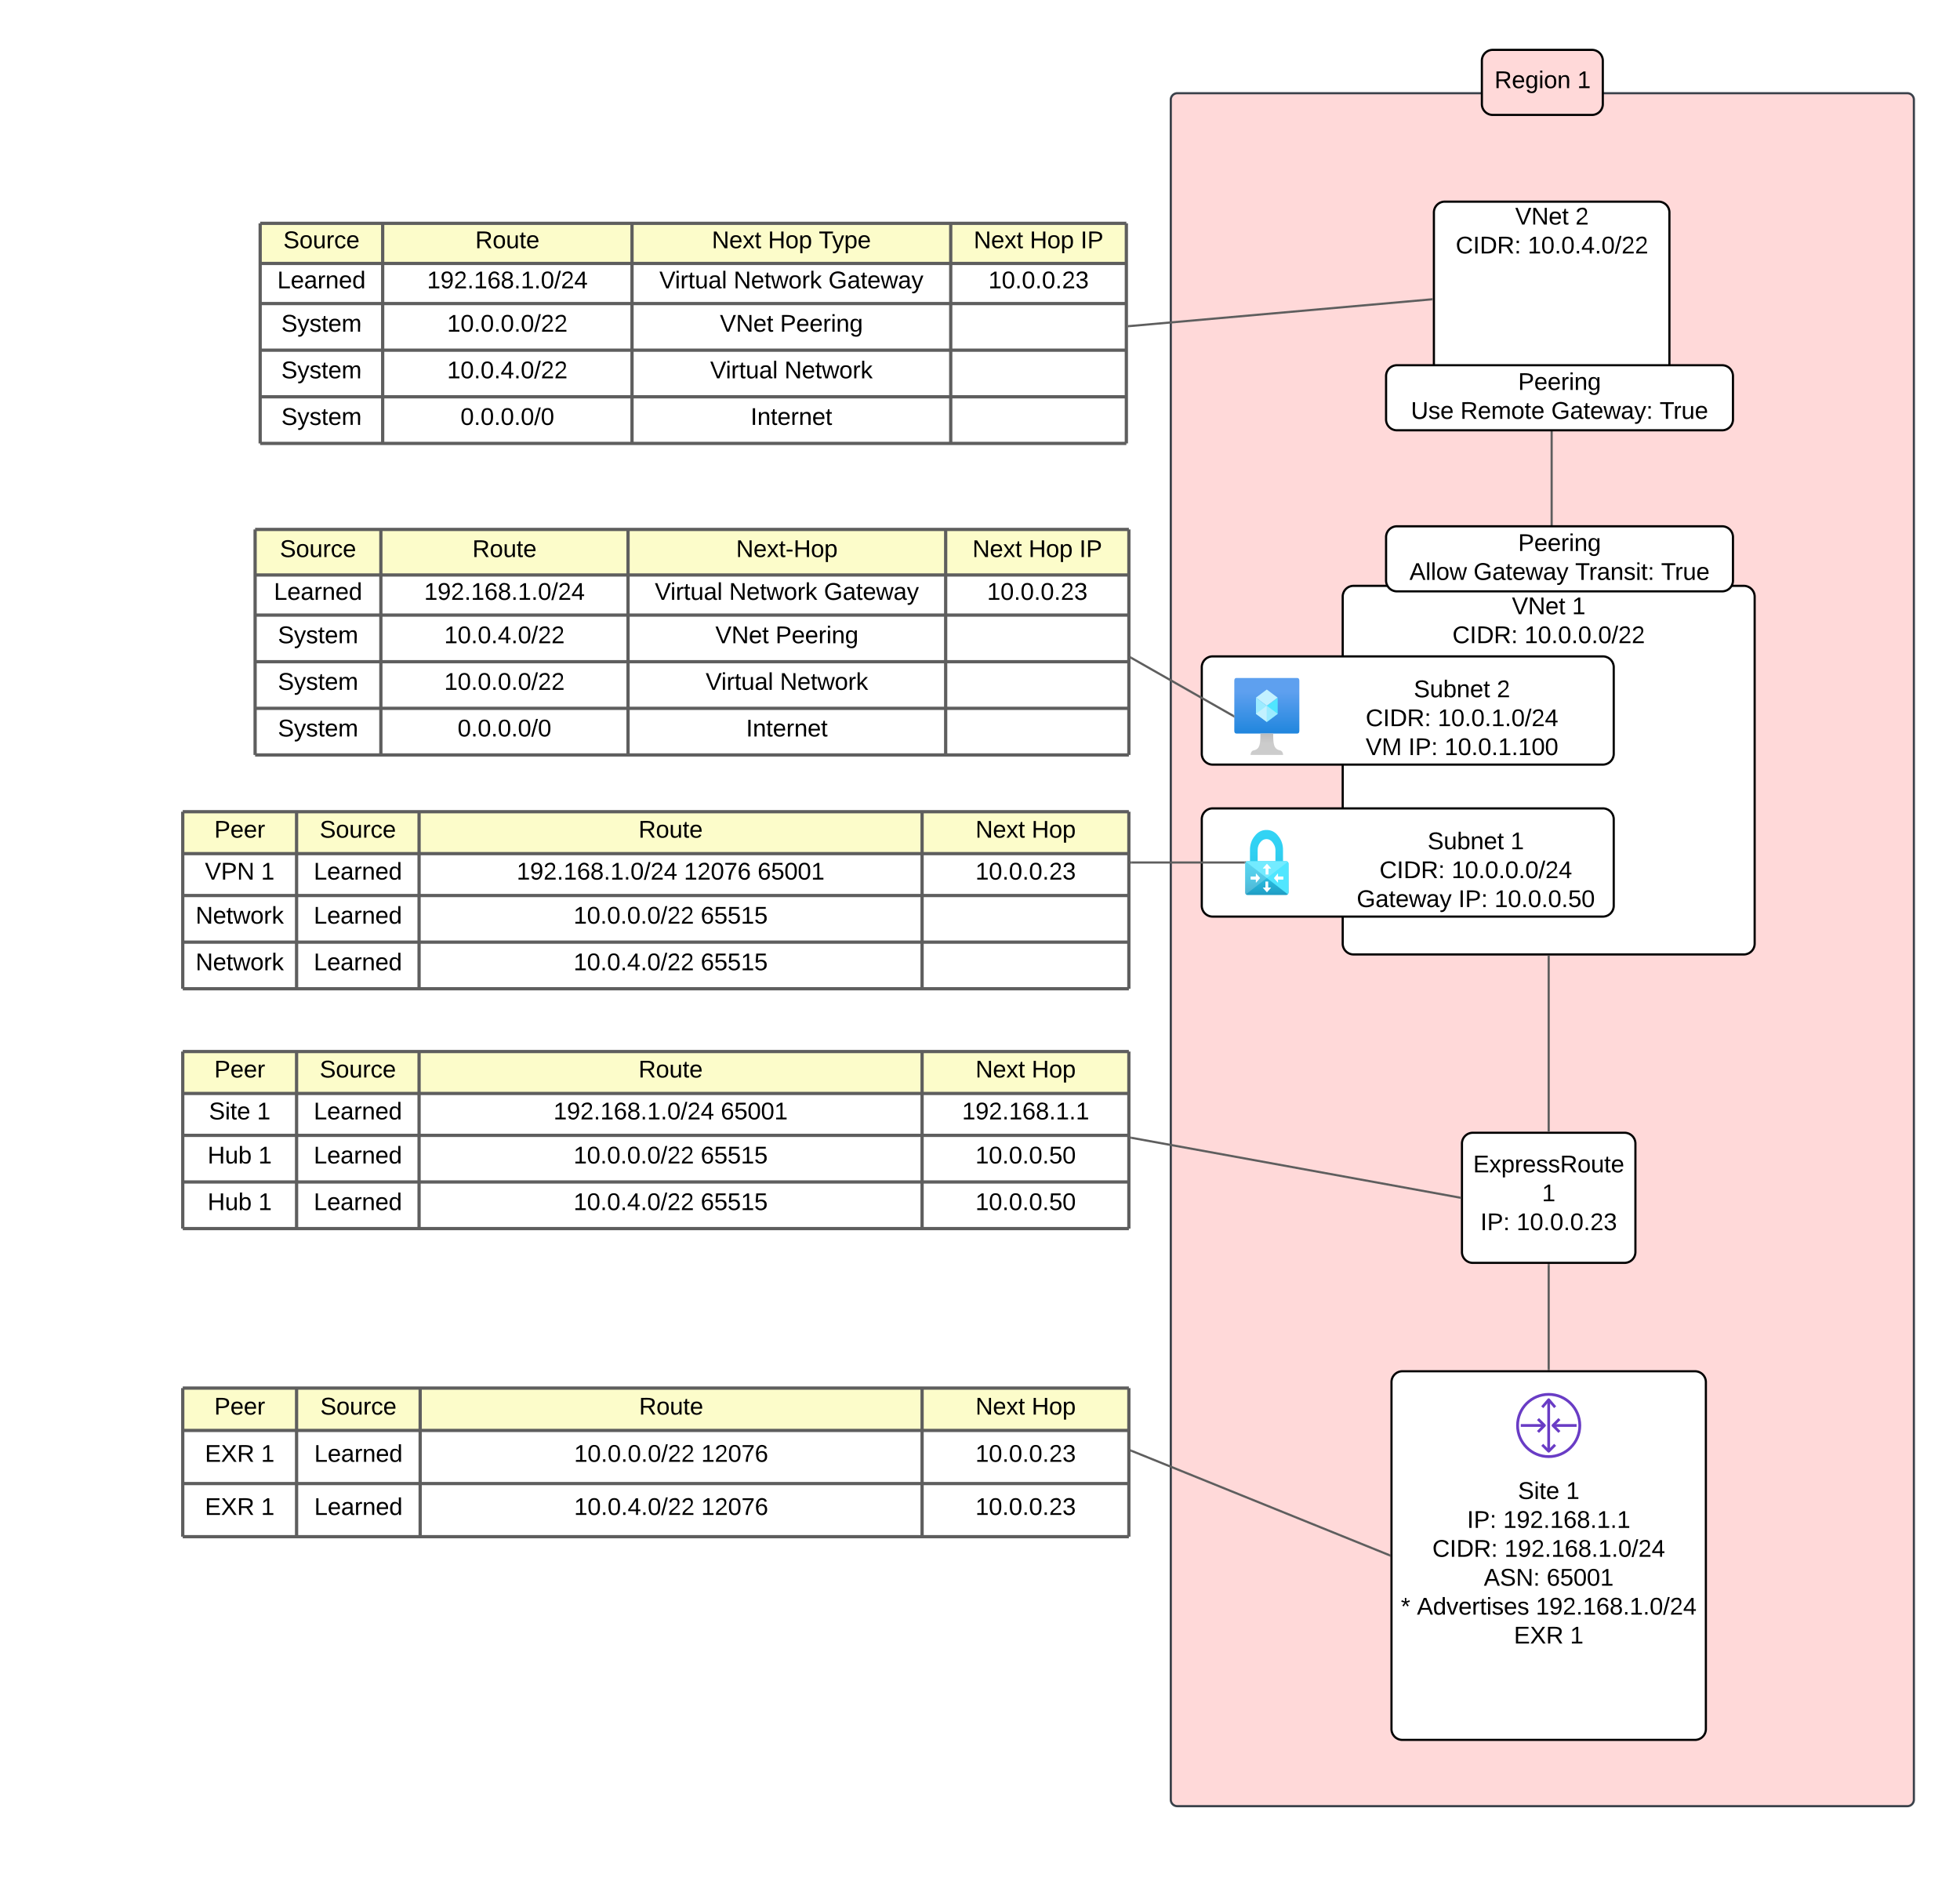 <svg xmlns="http://www.w3.org/2000/svg" xmlns:xlink="http://www.w3.org/1999/xlink" xmlns:lucid="lucid" width="1808" height="1731"><g transform="translate(0 526)" lucid:page-tab-id="~kqHv.8VnizU"><path d="M0-500h2000v2000H0z" fill="#fff"/><path d="M1080-434a6 6 0 0 1 6-6h673.46a6 6 0 0 1 6 6v1568a6 6 0 0 1-6 6H1086a6 6 0 0 1-6-6z" stroke="#3a414a" stroke-width="2" fill="#ffd9d9"/><path d="M168.58 222.72h105v38.66h-105z" fill="#fcfcca"/><path d="M273.58 222.72h113v38.66h-113z" fill="#fcfcca"/><path d="M386.58 222.72h464v38.66h-464zM850.58 222.72h190.74v38.66H850.58z" fill="#fcfcca"/><path d="M168.58 261.38h105v38.65h-105z" fill="#fff"/><path d="M273.58 261.38h113v38.65h-113z" fill="#fff"/><path d="M386.58 261.38h464v38.65h-464zM850.58 261.38h190.74v38.65H850.58zM168.58 300.03h105v43h-105z" fill="#fff"/><path d="M273.58 300.03h113v43h-113z" fill="#fff"/><path d="M386.58 300.03h464v43h-464zM850.58 300.03h190.74v43H850.58zM168.58 343.03h105v43h-105z" fill="#fff"/><path d="M273.58 343.03h113v43h-113z" fill="#fff"/><path d="M386.58 343.03h464v43h-464zM850.58 343.03h190.74v43H850.58z" fill="#fff"/><path d="M168.58 222.72v38.66M168.58 222.72h105M273.58 222.72v38.66M273.58 222.72h113M386.58 222.72v38.66M386.58 222.72h464M850.58 222.72v38.66M1041.32 222.72v38.66M850.58 222.72h190.74M168.58 261.38v38.65M168.58 261.38h105M273.58 261.38v38.65M273.58 261.38h113M386.58 261.38v38.65M386.58 261.38h464M850.58 261.38v38.65M1041.32 261.38v38.65M850.58 261.38h190.74M168.58 300.03v43M168.58 300.03h105M273.58 300.03v43M273.58 300.03h113M386.58 300.03v43M386.58 300.03h464M850.58 300.03v43M1041.32 300.03v43M850.58 300.03h190.74M168.58 343.03v43M168.58 343.03h105M168.58 386.03h105M273.58 343.03v43M273.58 343.03h113M273.58 386.03h113M386.58 343.03v43M386.58 343.03h464M386.58 386.03h464M850.58 343.03v43M1041.32 343.03v43M850.58 343.03h190.74M850.58 386.03h190.74" stroke="#5e5e5e" stroke-width="3" fill="none"/><use xlink:href="#a" transform="matrix(1,0,0,1,173.583,227.724) translate(24.074 18.944)"/><use xlink:href="#b" transform="matrix(1,0,0,1,278.583,227.724) translate(16.346 18.944)"/><use xlink:href="#c" transform="matrix(1,0,0,1,391.583,227.724) translate(197.401 18.944)"/><use xlink:href="#d" transform="matrix(1,0,0,1,855.583,227.724) translate(44.265 18.944)"/><use xlink:href="#e" transform="matrix(1,0,0,1,855.583,227.724) translate(96.056 18.944)"/><use xlink:href="#f" transform="matrix(1,0,0,1,173.583,266.375) translate(15.432 18.944)"/><use xlink:href="#g" transform="matrix(1,0,0,1,173.583,266.375) translate(67.222 18.944)"/><use xlink:href="#h" transform="matrix(1,0,0,1,278.583,266.375) translate(10.79 18.944)"/><use xlink:href="#i" transform="matrix(1,0,0,1,391.583,266.375) translate(85.025 18.944)"/><use xlink:href="#j" transform="matrix(1,0,0,1,391.583,266.375) translate(239.346 18.944)"/><use xlink:href="#k" transform="matrix(1,0,0,1,391.583,266.375) translate(307.247 18.944)"/><use xlink:href="#l" transform="matrix(1,0,0,1,855.583,266.375) translate(44.204 18.944)"/><use xlink:href="#m" transform="matrix(1,0,0,1,173.583,305.026) translate(6.852 20.944)"/><use xlink:href="#h" transform="matrix(1,0,0,1,278.583,305.026) translate(10.79 20.944)"/><use xlink:href="#n" transform="matrix(1,0,0,1,391.583,305.026) translate(137.494 20.944)"/><use xlink:href="#o" transform="matrix(1,0,0,1,391.583,305.026) translate(254.778 20.944)"/><use xlink:href="#m" transform="matrix(1,0,0,1,173.583,348.026) translate(6.852 20.944)"/><use xlink:href="#h" transform="matrix(1,0,0,1,278.583,348.026) translate(10.79 20.944)"/><use xlink:href="#p" transform="matrix(1,0,0,1,391.583,348.026) translate(137.494 20.944)"/><use xlink:href="#o" transform="matrix(1,0,0,1,391.583,348.026) translate(254.778 20.944)"/><path d="M1238.58 24.38a10 10 0 0 1 10-10h360a10 10 0 0 1 10 10v320a10 10 0 0 1-10 10h-360a10 10 0 0 1-10-10z" stroke="#000" stroke-width="2" fill="#fff"/><use xlink:href="#q" transform="matrix(1,0,0,1,1243.583,19.375) translate(185 156.997)"/><use xlink:href="#r" transform="matrix(1,0,0,1,1243.583,19.375) translate(185 183.663)"/><path d="M235.33-37.64h116v42h-116z" fill="#fcfcca"/><path d="M351.33-37.64h228v42h-228zM579.33-37.64h293v42h-293z" fill="#fcfcca"/><path d="M872.33-37.64h169v42h-169z" fill="#fcfcca"/><path d="M235.33 4.36h116v37h-116z" fill="#fff"/><path d="M351.33 4.36h228v37h-228zM579.33 4.36h293v37h-293z" fill="#fff"/><path d="M872.33 4.36h169v37h-169zM235.33 41.36h116v43h-116z" fill="#fff"/><path d="M351.33 41.36h228v43h-228zM579.33 41.36h293v43h-293z" fill="#fff"/><path d="M872.33 41.36h169v43h-169zM235.33 84.36h116v43h-116z" fill="#fff"/><path d="M351.33 84.36h228v43h-228zM579.33 84.36h293v43h-293z" fill="#fff"/><path d="M872.33 84.36h169v43h-169zM235.33 127.36h116v43h-116z" fill="#fff"/><path d="M351.33 127.36h228v43h-228zM579.33 127.36h293v43h-293z" fill="#fff"/><path d="M872.33 127.36h169v43h-169z" fill="#fff"/><path d="M235.33-37.64v42M235.33-37.64h116M351.33-37.64v42M351.33-37.64h228M579.33-37.64v42M579.33-37.64h293M872.33-37.64v42M1041.33-37.64v42M872.33-37.64h169M235.33 4.36v37M235.33 4.36h116M351.33 4.36v37M351.33 4.36h228M579.33 4.36v37M579.33 4.36h293M872.33 4.36v37M1041.33 4.36v37M872.33 4.36h169M235.33 41.36v43M235.33 41.36h116M351.33 41.36v43M351.33 41.36h228M579.33 41.36v43M579.33 41.36h293M872.33 41.36v43M1041.33 41.36v43M872.33 41.36h169M235.33 84.36v43M235.33 84.36h116M351.33 84.36v43M351.33 84.36h228M579.33 84.36v43M579.33 84.36h293M872.33 84.36v43M1041.33 84.36v43M872.33 84.36h169M235.33 127.36v43M235.33 127.36h116M235.33 170.36h116M351.33 127.36v43M351.33 127.36h228M351.33 170.36h228M579.33 127.36v43M579.33 127.36h293M579.33 170.36h293M872.33 127.36v43M1041.33 127.36v43M872.33 127.36h169M872.33 170.36h169" stroke="#5e5e5e" stroke-width="3" fill="none"/><use xlink:href="#b" transform="matrix(1,0,0,1,240.333,-32.641) translate(17.846 20.444)"/><use xlink:href="#c" transform="matrix(1,0,0,1,356.333,-32.641) translate(79.401 20.444)"/><use xlink:href="#s" transform="matrix(1,0,0,1,584.333,-32.641) translate(94.679 20.444)"/><use xlink:href="#d" transform="matrix(1,0,0,1,877.333,-32.641) translate(19.685 20.444)"/><use xlink:href="#t" transform="matrix(1,0,0,1,877.333,-32.641) translate(71.475 20.444)"/><use xlink:href="#u" transform="matrix(1,0,0,1,877.333,-32.641) translate(118.327 20.444)"/><use xlink:href="#h" transform="matrix(1,0,0,1,240.333,9.359) translate(12.29 17.944)"/><use xlink:href="#v" transform="matrix(1,0,0,1,356.333,9.359) translate(34.926 17.944)"/><use xlink:href="#w" transform="matrix(1,0,0,1,584.333,9.359) translate(19.71 17.944)"/><use xlink:href="#x" transform="matrix(1,0,0,1,584.333,9.359) translate(88.228 17.944)"/><use xlink:href="#y" transform="matrix(1,0,0,1,584.333,9.359) translate(175.698 17.944)"/><use xlink:href="#l" transform="matrix(1,0,0,1,877.333,9.359) translate(33.204 17.944)"/><use xlink:href="#z" transform="matrix(1,0,0,1,240.333,46.359) translate(15.994 20.944)"/><use xlink:href="#A" transform="matrix(1,0,0,1,356.333,46.359) translate(53.444 20.944)"/><use xlink:href="#B" transform="matrix(1,0,0,1,584.333,46.359) translate(75.543 20.944)"/><use xlink:href="#C" transform="matrix(1,0,0,1,584.333,46.359) translate(131.037 20.944)"/><use xlink:href="#z" transform="matrix(1,0,0,1,240.333,89.359) translate(15.994 20.944)"/><use xlink:href="#D" transform="matrix(1,0,0,1,356.333,89.359) translate(53.444 20.944)"/><use xlink:href="#w" transform="matrix(1,0,0,1,584.333,89.359) translate(66.593 20.944)"/><use xlink:href="#E" transform="matrix(1,0,0,1,584.333,89.359) translate(135.111 20.944)"/><use xlink:href="#z" transform="matrix(1,0,0,1,240.333,132.359) translate(15.994 20.944)"/><use xlink:href="#F" transform="matrix(1,0,0,1,356.333,132.359) translate(65.79 20.944)"/><use xlink:href="#G" transform="matrix(1,0,0,1,584.333,132.359) translate(103.877 20.944)"/><path d="M1108.58 229.66a10 10 0 0 1 10-10h360a10 10 0 0 1 10 10v79.8a10 10 0 0 1-10 10h-360a10 10 0 0 1-10-10z" stroke="#000" stroke-width="2" fill="#fff"/><path d="M1148 269.56h-104.18" stroke="#5e5e5e" stroke-width="2" fill="none"/><path d="M1149.35 268.94l.03.02-.07.03v.02l-.12.06-.5 1.35-.04.1h-.66v-1.95h1.85zM1043.85 270.53h-1.03v-1.95h1.03z" stroke="#5e5e5e" stroke-width=".05" fill="#5e5e5e"/><path d="M1186.46 268.36h-2.95v-10.2c.05-5.04-1.4-9.3-4.4-13.02-2.78-3.72-6.46-5.58-10.78-5.58-4.35-.06-8.07 1.86-10.9 5.58-3 3.66-4.44 7.98-4.4 13.02v10.2h-2.4c-1.12.06-2.04 1.08-2.04 2.34v26.58c0 1.26.92 2.28 2.04 2.28h35.85c1.1 0 2.03-1.02 2.07-2.28V270.7c-.04-1.32-.96-2.28-2.08-2.34zm-9.94 0h-16.4v-10.38c0-2.76.9-5.16 2.57-7.14 1.43-1.86 3.35-2.88 5.54-2.88 2.2 0 4.12 1.02 5.56 2.88.4.48.68.9.96 1.44 1.16 1.68 1.7 3.48 1.8 5.64z" stroke="#000" stroke-opacity="0" fill="url(#H)"/><path d="M1186.55 268.36h-35.9c-.5 0-.95.18-1.3.58l38.5 29.9c.47-.43.74-1.04.74-1.74v-26.58c-.1-1.22-.95-2.13-2.05-2.16z" stroke="#000" stroke-opacity="0" fill="#50e6ff"/><path d="M1150.72 268.36h35.87c.5 0 .93.18 1.32.58l-38.53 29.9c-.48-.46-.76-1.04-.76-1.74v-26.58c.12-1.22.98-2.13 2.08-2.16z" stroke="#000" stroke-opacity="0" fill="#fff" fill-opacity=".2"/><path d="M1165.04 274.8l3.53-4c.1-.07.18-.07.27 0l3.5 4c.1.06.1.2.07.27l-.05.08h-2.06c-.13 0-.2.08-.2.18v5.13c0 .1-.08.18-.17.18h-2.32c-.08.03-.14-.03-.17-.1V275.33c-.04-.1-.1-.22-.22-.2h-2.04c-.1-.02-.18-.1-.18-.23 0-.02.03-.07.06-.1zm7.28 18.22l-3.5 3.94c-.07.1-.2.1-.25.03-.03 0-.03 0-.03-.04l-3.5-3.94c-.1-.06-.12-.2-.06-.3.03 0 .03-.02.06-.05h2.05c.1 0 .2-.07.2-.18v-5.16c0-.13.1-.2.18-.2h2.18c.1 0 .18.07.18.2v5.15c0 .1.1.18.18.18h2.06c.1-.08.2-.06.27.05.06.08.06.2-.03.3zm-13.87-5.15v-2.34c0-.1-.1-.2-.18-.2h-4.43c-.13 0-.2-.1-.2-.2v-2.36c-.05-.08-.02-.2.07-.27.04-.02.07-.02.13-.02h4.44c.1 0 .18-.08.18-.2v-2.32c0-.14.13-.24.25-.2.03 0 .06 0 .1.04l3.5 3.97c.05.08.05.2 0 .26l-3.5 4c-.1.07-.25.05-.3-.06 0-.03-.05-.08-.05-.1zm20.45-7.92v2.32c0 .13.1.2.18.2h4.53s.22 0 .22.22v2.43c0 .13-.1.2-.2.2h-4.54c-.1 0-.18.1-.18.2v2.34c0 .1-.06.2-.15.2-.06 0-.12 0-.15-.05l-3.5-4 3.5-4.22s.3-.06.3.15z" stroke="#000" stroke-opacity="0" fill="#fff"/><path d="M1241.32 245.56a6 6 0 0 1 6-6h228a6 6 0 0 1 6 6v48a6 6 0 0 1-6 6h-228a6 6 0 0 1-6-6z" fill="none"/><use xlink:href="#I" transform="matrix(1,0,0,1,1241.321,239.557) translate(75.556 17.778)"/><use xlink:href="#J" transform="matrix(1,0,0,1,1241.321,239.557) translate(152.099 17.778)"/><use xlink:href="#K" transform="matrix(1,0,0,1,1241.321,239.557) translate(31.204 44.444)"/><use xlink:href="#L" transform="matrix(1,0,0,1,1241.321,239.557) translate(97.685 44.444)"/><use xlink:href="#M" transform="matrix(1,0,0,1,1241.321,239.557) translate(10.154 71.111)"/><use xlink:href="#N" transform="matrix(1,0,0,1,1241.321,239.557) translate(103.92 71.111)"/><use xlink:href="#O" transform="matrix(1,0,0,1,1241.321,239.557) translate(137.253 71.111)"/><path d="M1108.58 89.46a10 10 0 0 1 10-10h360a10 10 0 0 1 10 10v79.8a10 10 0 0 1-10 10h-360a10 10 0 0 1-10-10z" stroke="#000" stroke-width="2" fill="#fff"/><path d="M1140.56 99.36h56.04c1.32 0 1.98.87 1.98 2.56v46.14c0 1.7-.66 2.56-1.98 2.56h-56.04c-1.32 0-1.98-.87-1.98-2.56v-46.14c0-1.7.66-2.56 1.98-2.56z" stroke="#000" stroke-opacity="0" fill="url(#P)"/><path d="M1178.6 117.53v14.93l-10.02 7.5v-14.95l10.02-7.47z" stroke="#000" stroke-opacity="0" fill="#50e6ff"/><path d="M1178.54 117.48l-10 7.5-9.98-7.5 10-7.47 9.98 7.48z" stroke="#000" stroke-opacity="0" fill="#c3f1ff"/><path d="M1168.58 125.05v14.92l-10.02-7.5v-14.94l10.02 7.52z" stroke="#000" stroke-opacity="0" fill="#9cebff"/><path d="M1158.56 132.4l10.02-7.4v14.9l-10.02-7.5z" stroke="#000" stroke-opacity="0" fill="#c3f1ff"/><path d="M1178.6 132.4l-10.02-7.4v14.9l10.02-7.5z" stroke="#000" stroke-opacity="0" fill="#9cebff"/><path d="M1180.6 166.1c-5.93-1.2-6.14-6.66-6.14-15.48h-11.8c0 8.82-.17 14.3-6.1 15.48-1.72.23-2.98 2.07-2.98 4.26h30c0-2.2-1.26-4.03-2.97-4.26z" stroke="#000" stroke-opacity="0" fill="url(#Q)"/><path d="M1228.58 105.36a6 6 0 0 1 6-6h228a6 6 0 0 1 6 6v48a6 6 0 0 1-6 6h-228a6 6 0 0 1-6-6z" fill="none"/><use xlink:href="#I" transform="matrix(1,0,0,1,1228.583,99.359) translate(75.556 17.778)"/><use xlink:href="#R" transform="matrix(1,0,0,1,1228.583,99.359) translate(152.099 17.778)"/><use xlink:href="#K" transform="matrix(1,0,0,1,1228.583,99.359) translate(31.204 44.444)"/><use xlink:href="#S" transform="matrix(1,0,0,1,1228.583,99.359) translate(97.685 44.444)"/><use xlink:href="#T" transform="matrix(1,0,0,1,1228.583,99.359) translate(31.142 71.111)"/><use xlink:href="#U" transform="matrix(1,0,0,1,1228.583,99.359) translate(70.586 71.111)"/><use xlink:href="#V" transform="matrix(1,0,0,1,1228.583,99.359) translate(103.92 71.111)"/><path d="M1137.7 134.37l-94-53.47" stroke="#5e5e5e" stroke-width="2" fill="none"/><path d="M1138.58 133.74v2.24l-1.37-.78.97-1.7zM1044.2 80.06l-.96 1.7-.4-.23v-2.25z" stroke="#5e5e5e" stroke-width=".05" fill="#5e5e5e"/><path d="M1308.58 25.46a6 6 0 0 1 6-6h228a6 6 0 0 1 6 6v48a6 6 0 0 1-6 6h-228a6 6 0 0 1-6-6z" fill="none"/><use xlink:href="#B" transform="matrix(1,0,0,1,1308.583,19.458) translate(86.08 21.111)"/><use xlink:href="#W" transform="matrix(1,0,0,1,1308.583,19.458) translate(141.574 21.111)"/><use xlink:href="#X" transform="matrix(1,0,0,1,1308.583,19.458) translate(31.204 47.778)"/><use xlink:href="#Y" transform="matrix(1,0,0,1,1308.583,19.458) translate(97.685 47.778)"/><path d="M1322.7-330a10 10 0 0 1 10-10h197.25a10 10 0 0 1 10 10v160a10 10 0 0 1-10 10H1332.7a10 10 0 0 1-10-10z" stroke="#000" stroke-width="2" fill="#fff"/><use xlink:href="#q" transform="matrix(1,0,0,1,1327.69,-335) translate(104 76.215)"/><use xlink:href="#r" transform="matrix(1,0,0,1,1327.69,-335) translate(104 102.882)"/><path d="M1325.6-334a6 6 0 0 1 6-6h199.43a6 6 0 0 1 6 6v48a6 6 0 0 1-6 6H1331.6a6 6 0 0 1-6-6z" fill="none"/><use xlink:href="#B" transform="matrix(1,0,0,1,1325.613,-340) translate(72.08 21.111)"/><use xlink:href="#Z" transform="matrix(1,0,0,1,1325.613,-340) translate(127.574 21.111)"/><use xlink:href="#X" transform="matrix(1,0,0,1,1325.613,-340) translate(17.204 47.778)"/><use xlink:href="#aa" transform="matrix(1,0,0,1,1325.613,-340) translate(83.685 47.778)"/><path d="M1431.32-158V12.38" stroke="#5e5e5e" stroke-width="2" fill="none"/><path d="M1432.3-157.97h-1.95V-159h1.95zM1432.3 13.38h-1.95v-1.03h1.95z" stroke="#5e5e5e" stroke-width=".05" fill="#5e5e5e"/><path d="M1278.58-179.1a10 10 0 0 1 10-10h300a10 10 0 0 1 10 10v40a10 10 0 0 1-10 10h-300a10 10 0 0 1-10-10z" stroke="#000" stroke-width="2" fill="#fff"/><use xlink:href="#ab" transform="matrix(1,0,0,1,1283.583,-184.104) translate(116.79 17.778)"/><use xlink:href="#ac" transform="matrix(1,0,0,1,1283.583,-184.104) translate(17.932 44.444)"/><use xlink:href="#ad" transform="matrix(1,0,0,1,1283.583,-184.104) translate(63.549 44.444)"/><use xlink:href="#ae" transform="matrix(1,0,0,1,1283.583,-184.104) translate(147.377 44.444)"/><use xlink:href="#af" transform="matrix(1,0,0,1,1283.583,-184.104) translate(247.315 44.444)"/><use xlink:href="#r" transform="matrix(1,0,0,1,1283.583,-184.104) translate(155 71.111)"/><path d="M240-320h113v37H240zM353-320h230v37H353zM583-320h294v37H583zM877-320h162v37H877z" fill="#fcfcca"/><path d="M240-283h113v37H240zM353-283h230v37H353zM583-283h294v37H583zM877-283h162v37H877zM240-246h113v43H240zM353-246h230v43H353zM583-246h294v43H583zM877-246h162v43H877zM240-203h113v43H240zM353-203h230v43H353zM583-203h294v43H583zM877-203h162v43H877zM240-160h113v43H240zM353-160h230v43H353zM583-160h294v43H583zM877-160h162v43H877z" fill="#fff"/><path d="M240-320v37M240-320h113M353-320v37M353-320h230M583-320v37M583-320h294M877-320v37M1039-320v37M877-320h162M240-283v37M240-283h113M353-283v37M353-283h230M583-283v37M583-283h294M877-283v37M1039-283v37M877-283h162M240-246v43M240-246h113M353-246v43M353-246h230M583-246v43M583-246h294M877-246v43M1039-246v43M877-246h162M240-203v43M240-203h113M353-203v43M353-203h230M583-203v43M583-203h294M877-203v43M1039-203v43M877-203h162M240-160v43M240-160h113M240-117h113M353-160v43M353-160h230M353-117h230M583-160v43M583-160h294M583-117h294M877-160v43M1039-160v43M877-160h162M877-117h162" stroke="#5e5e5e" stroke-width="3" fill="none"/><use xlink:href="#b" transform="matrix(1,0,0,1,245,-315) translate(16.346 17.944)"/><use xlink:href="#c" transform="matrix(1,0,0,1,358,-315) translate(80.401 17.944)"/><use xlink:href="#d" transform="matrix(1,0,0,1,588,-315) translate(68.636 17.944)"/><use xlink:href="#t" transform="matrix(1,0,0,1,588,-315) translate(120.426 17.944)"/><use xlink:href="#ag" transform="matrix(1,0,0,1,588,-315) translate(167.278 17.944)"/><use xlink:href="#d" transform="matrix(1,0,0,1,882,-315) translate(16.185 17.944)"/><use xlink:href="#t" transform="matrix(1,0,0,1,882,-315) translate(67.975 17.944)"/><use xlink:href="#u" transform="matrix(1,0,0,1,882,-315) translate(114.827 17.944)"/><use xlink:href="#h" transform="matrix(1,0,0,1,245,-278) translate(10.79 17.944)"/><use xlink:href="#v" transform="matrix(1,0,0,1,358,-278) translate(35.926 17.944)"/><use xlink:href="#w" transform="matrix(1,0,0,1,588,-278) translate(20.21 17.944)"/><use xlink:href="#x" transform="matrix(1,0,0,1,588,-278) translate(88.728 17.944)"/><use xlink:href="#y" transform="matrix(1,0,0,1,588,-278) translate(176.198 17.944)"/><use xlink:href="#l" transform="matrix(1,0,0,1,882,-278) translate(29.704 17.944)"/><use xlink:href="#z" transform="matrix(1,0,0,1,245,-241) translate(14.494 20.944)"/><use xlink:href="#D" transform="matrix(1,0,0,1,358,-241) translate(54.444 20.944)"/><use xlink:href="#B" transform="matrix(1,0,0,1,588,-241) translate(76.043 20.944)"/><use xlink:href="#C" transform="matrix(1,0,0,1,588,-241) translate(131.537 20.944)"/><use xlink:href="#z" transform="matrix(1,0,0,1,245,-198) translate(14.494 20.944)"/><use xlink:href="#A" transform="matrix(1,0,0,1,358,-198) translate(54.444 20.944)"/><use xlink:href="#w" transform="matrix(1,0,0,1,588,-198) translate(67.093 20.944)"/><use xlink:href="#E" transform="matrix(1,0,0,1,588,-198) translate(135.611 20.944)"/><use xlink:href="#z" transform="matrix(1,0,0,1,245,-155) translate(14.494 20.944)"/><use xlink:href="#F" transform="matrix(1,0,0,1,358,-155) translate(66.79 20.944)"/><use xlink:href="#G" transform="matrix(1,0,0,1,588,-155) translate(104.377 20.944)"/><path d="M1278.58-30.54a10 10 0 0 1 10-10h300a10 10 0 0 1 10 10v40a10 10 0 0 1-10 10h-300a10 10 0 0 1-10-10z" stroke="#000" stroke-width="2" fill="#fff"/><use xlink:href="#ab" transform="matrix(1,0,0,1,1283.583,-35.542) translate(116.79 17.778)"/><use xlink:href="#ah" transform="matrix(1,0,0,1,1283.583,-35.542) translate(16.574 44.444)"/><use xlink:href="#ai" transform="matrix(1,0,0,1,1283.583,-35.542) translate(75.648 44.444)"/><use xlink:href="#aj" transform="matrix(1,0,0,1,1283.583,-35.542) translate(169.414 44.444)"/><use xlink:href="#af" transform="matrix(1,0,0,1,1283.583,-35.542) translate(248.673 44.444)"/><use xlink:href="#r" transform="matrix(1,0,0,1,1283.583,-35.542) translate(155 71.111)"/><path d="M1320.7-249.9l-279.2 24.72" stroke="#5e5e5e" stroke-width="2" fill="none"/><path d="M1321.7-249.02l-.94.08-.18-1.94 1.1-.1zM1041.6-224.22l-1.1.1v-1.96l.94-.08z" stroke="#5e5e5e" stroke-width=".05" fill="#5e5e5e"/><path d="M1348.58 528.86a10 10 0 0 1 10-10h140a10 10 0 0 1 10 10v100a10 10 0 0 1-10 10h-140a10 10 0 0 1-10-10z" stroke="#000" stroke-width="2" fill="#fff"/><use xlink:href="#ak" transform="matrix(1,0,0,1,1353.583,523.86) translate(5.309 31.528)"/><use xlink:href="#W" transform="matrix(1,0,0,1,1353.583,523.86) translate(68.827 58.194)"/><use xlink:href="#al" transform="matrix(1,0,0,1,1353.583,523.86) translate(12.037 84.861)"/><use xlink:href="#am" transform="matrix(1,0,0,1,1353.583,523.86) translate(45.37 84.861)"/><path d="M1428.58 640.86v96" stroke="#5e5e5e" stroke-width="2" fill="none"/><path d="M1429.56 640.9h-1.95v-1.04h1.96zM1429.56 737.86h-1.95v-1.03h1.96z" stroke="#5e5e5e" stroke-width=".05" fill="#5e5e5e"/><path d="M168.58 443.94h105v38.65h-105z" fill="#fcfcca"/><path d="M273.58 443.94h113v38.65h-113z" fill="#fcfcca"/><path d="M386.58 443.94h464v38.65h-464zM850.58 443.94h190.74v38.65H850.58z" fill="#fcfcca"/><path d="M168.58 482.6h105v38.64h-105z" fill="#fff"/><path d="M273.58 482.6h113v38.64h-113z" fill="#fff"/><path d="M386.58 482.6h464v38.64h-464zM850.58 482.6h190.74v38.64H850.58zM168.58 521.25h105v43h-105z" fill="#fff"/><path d="M273.58 521.25h113v43h-113z" fill="#fff"/><path d="M386.58 521.25h464v43h-464zM850.58 521.25h190.74v43H850.58zM168.58 564.25h105v43h-105z" fill="#fff"/><path d="M273.58 564.25h113v43h-113z" fill="#fff"/><path d="M386.58 564.25h464v43h-464zM850.58 564.25h190.74v43H850.58z" fill="#fff"/><path d="M168.58 443.94v38.65M168.58 443.94h105M273.58 443.94v38.65M273.58 443.94h113M386.58 443.94v38.65M386.58 443.94h464M850.58 443.94v38.65M1041.32 443.94v38.65M850.58 443.94h190.74M168.58 482.6v38.64M168.58 482.6h105M273.58 482.6v38.64M273.58 482.6h113M386.58 482.6v38.64M386.58 482.6h464M850.58 482.6v38.64M1041.32 482.6v38.64M850.58 482.6h190.74M168.58 521.25v43M168.58 521.25h105M273.58 521.25v43M273.58 521.25h113M386.58 521.25v43M386.58 521.25h464M850.58 521.25v43M1041.32 521.25v43M850.58 521.25h190.74M168.58 564.25v43M168.58 564.25h105M168.58 607.25h105M273.58 564.25v43M273.58 564.25h113M273.58 607.25h113M386.58 564.25v43M386.58 564.25h464M386.58 607.25h464M850.58 564.25v43M1041.32 564.25v43M850.58 564.25h190.74M850.58 607.25h190.74" stroke="#5e5e5e" stroke-width="3" fill="none"/><use xlink:href="#a" transform="matrix(1,0,0,1,173.583,448.943) translate(24.074 18.944)"/><use xlink:href="#b" transform="matrix(1,0,0,1,278.583,448.943) translate(16.346 18.944)"/><use xlink:href="#c" transform="matrix(1,0,0,1,391.583,448.943) translate(197.401 18.944)"/><use xlink:href="#d" transform="matrix(1,0,0,1,855.583,448.943) translate(44.265 18.944)"/><use xlink:href="#e" transform="matrix(1,0,0,1,855.583,448.943) translate(96.056 18.944)"/><use xlink:href="#an" transform="matrix(1,0,0,1,173.583,487.594) translate(19.136 18.944)"/><use xlink:href="#g" transform="matrix(1,0,0,1,173.583,487.594) translate(63.519 18.944)"/><use xlink:href="#h" transform="matrix(1,0,0,1,278.583,487.594) translate(10.79 18.944)"/><use xlink:href="#i" transform="matrix(1,0,0,1,391.583,487.594) translate(118.975 18.944)"/><use xlink:href="#k" transform="matrix(1,0,0,1,391.583,487.594) translate(273.296 18.944)"/><use xlink:href="#ao" transform="matrix(1,0,0,1,855.583,487.594) translate(31.858 18.944)"/><use xlink:href="#ap" transform="matrix(1,0,0,1,173.583,526.245) translate(17.901 20.944)"/><use xlink:href="#g" transform="matrix(1,0,0,1,173.583,526.245) translate(64.753 20.944)"/><use xlink:href="#h" transform="matrix(1,0,0,1,278.583,526.245) translate(10.79 20.944)"/><use xlink:href="#n" transform="matrix(1,0,0,1,391.583,526.245) translate(137.494 20.944)"/><use xlink:href="#o" transform="matrix(1,0,0,1,391.583,526.245) translate(254.778 20.944)"/><use xlink:href="#aq" transform="matrix(1,0,0,1,855.583,526.245) translate(44.204 20.944)"/><use xlink:href="#ap" transform="matrix(1,0,0,1,173.583,569.245) translate(17.901 20.944)"/><use xlink:href="#g" transform="matrix(1,0,0,1,173.583,569.245) translate(64.753 20.944)"/><use xlink:href="#h" transform="matrix(1,0,0,1,278.583,569.245) translate(10.79 20.944)"/><use xlink:href="#p" transform="matrix(1,0,0,1,391.583,569.245) translate(137.494 20.944)"/><use xlink:href="#o" transform="matrix(1,0,0,1,391.583,569.245) translate(254.778 20.944)"/><use xlink:href="#aq" transform="matrix(1,0,0,1,855.583,569.245) translate(44.204 20.944)"/><path d="M1281.66 908.5l-237.9-96.27" stroke="#5e5e5e" stroke-width="2" fill="none"/><path d="M1282.58 907.8v2.1l-1.3-.52.72-1.8zM1044.14 811.34l-.73 1.8-.58-.23v-2.1z" stroke="#5e5e5e" stroke-width=".05" fill="#5e5e5e"/><path d="M1283.58 748.86a10 10 0 0 1 10-10h270a10 10 0 0 1 10 10v320a10 10 0 0 1-10 10h-270a10 10 0 0 1-10-10z" stroke="#000" stroke-width="2" fill="#fff"/><path d="M1428.58 818.86c-16.56 0-30-13.44-30-30 0-16.56 13.44-30 30-30 16.56 0 30 13.44 30 30 0 16.56-13.44 30-30 30zm0-57.42c-15.18 0-27.42 12.24-27.42 27.42 0 15.18 12.24 27.42 27.42 27.42 15.18 0 27.42-12.24 27.42-27.42 0-15.18-12.24-27.42-27.42-27.42z" stroke="#fff" stroke-opacity="0" fill="#693cc5"/><path d="M1433.56 772.85l-4.98-5.8-4.97 5.8-1.92-1.66 5.94-6.94c.45-.54 1.25-.6 1.8-.14l.13.14 5.94 6.93z" stroke="#fff" stroke-opacity="0" fill="#693cc5"/><path d="M1427.3 766.03h2.56v45.64h-2.55v-45.64z" stroke="#fff" stroke-opacity="0" fill="#693cc5"/><path d="M1428.58 813.9c-.35 0-.65-.12-.9-.37l-5.94-5.94 1.8-1.8 5.04 5.1 5.04-5.1 1.8 1.8-5.93 5.93c-.26.25-.56.38-.92.38zM1419.65 795.7l-1.88-1.74 5.05-5.1-5.05-5.04 1.88-1.8 5.93 5.94c.5.5.5 1.3 0 1.8zM1437.58 795.7l-5.94-5.94c-.5-.5-.5-1.3 0-1.8l5.94-5.94 1.82 1.8-5.05 5.04 5.05 5.1z" stroke="#fff" stroke-opacity="0" fill="#693cc5"/><path d="M1432.54 787.58h21.8v2.56h-21.8v-2.56zM1402.83 787.58h21.8v2.56h-21.8v-2.56z" stroke="#fff" stroke-opacity="0" fill="#693cc5"/><path d="M168.58 754.36h105v39.07h-105z" fill="#fcfcca"/><path d="M273.58 754.36h114v39.07h-114z" fill="#fcfcca"/><path d="M387.58 754.36h463v39.07h-463zM850.58 754.36h190.74v39.07H850.58z" fill="#fcfcca"/><path d="M168.58 793.43h105v49h-105z" fill="#fff"/><path d="M273.58 793.43h114v49h-114z" fill="#fff"/><path d="M387.58 793.43h463v49h-463zM850.58 793.43h190.74v49H850.58zM168.58 842.43h105v49h-105z" fill="#fff"/><path d="M273.58 842.43h114v49h-114z" fill="#fff"/><path d="M387.58 842.43h463v49h-463zM850.58 842.43h190.74v49H850.58z" fill="#fff"/><path d="M168.58 754.36v39.07M168.58 754.36h105M273.58 754.36v39.07M273.58 754.36h114M387.58 754.36v39.07M387.58 754.36h463M850.58 754.36v39.07M1041.32 754.36v39.07M850.58 754.36h190.74M168.58 793.43v49M168.58 793.43h105M273.58 793.43v49M273.58 793.43h114M387.58 793.43v49M387.58 793.43h463M850.58 793.43v49M1041.32 793.43v49M850.58 793.43h190.74M168.58 842.43v49M168.58 842.43h105M168.58 891.43h105M273.58 842.43v49M273.58 842.43h114M273.58 891.43h114M387.58 842.43v49M387.58 842.43h463M387.58 891.43h463M850.58 842.43v49M1041.32 842.43v49M850.58 842.43h190.74M850.58 891.43h190.74" stroke="#5e5e5e" stroke-width="3" fill="none"/><g><use xlink:href="#a" transform="matrix(1,0,0,1,173.583,759.36) translate(24.074 19.444)"/></g><g><use xlink:href="#b" transform="matrix(1,0,0,1,278.583,759.36) translate(16.846 19.444)"/></g><g><use xlink:href="#c" transform="matrix(1,0,0,1,392.583,759.36) translate(196.901 19.444)"/></g><g><use xlink:href="#d" transform="matrix(1,0,0,1,855.583,759.36) translate(44.265 19.444)"/><use xlink:href="#e" transform="matrix(1,0,0,1,855.583,759.36) translate(96.056 19.444)"/></g><g><use xlink:href="#ar" transform="matrix(1,0,0,1,173.583,798.429) translate(15.432 23.944)"/><use xlink:href="#g" transform="matrix(1,0,0,1,173.583,798.429) translate(67.222 23.944)"/></g><g><use xlink:href="#h" transform="matrix(1,0,0,1,278.583,798.429) translate(11.29 23.944)"/></g><g><use xlink:href="#n" transform="matrix(1,0,0,1,392.583,798.429) translate(136.994 23.944)"/><use xlink:href="#as" transform="matrix(1,0,0,1,392.583,798.429) translate(254.278 23.944)"/></g><g><use xlink:href="#l" transform="matrix(1,0,0,1,855.583,798.429) translate(44.204 23.944)"/></g><g><use xlink:href="#ar" transform="matrix(1,0,0,1,173.583,847.429) translate(15.432 23.944)"/><use xlink:href="#g" transform="matrix(1,0,0,1,173.583,847.429) translate(67.222 23.944)"/></g><g><use xlink:href="#h" transform="matrix(1,0,0,1,278.583,847.429) translate(11.29 23.944)"/></g><g><use xlink:href="#p" transform="matrix(1,0,0,1,392.583,847.429) translate(136.994 23.944)"/><use xlink:href="#as" transform="matrix(1,0,0,1,392.583,847.429) translate(254.278 23.944)"/></g><g><use xlink:href="#l" transform="matrix(1,0,0,1,855.583,847.429) translate(44.204 23.944)"/></g><path d="M1278.58 844.86a6 6 0 0 1 6-6h288a6 6 0 0 1 6 6v48a6 6 0 0 1-6 6h-288a6 6 0 0 1-6-6z" fill="none"/><g><use xlink:href="#an" transform="matrix(1,0,0,1,1278.583,838.86) translate(121.636 17.778)"/><use xlink:href="#W" transform="matrix(1,0,0,1,1278.583,838.86) translate(166.019 17.778)"/><use xlink:href="#al" transform="matrix(1,0,0,1,1278.583,838.86) translate(74.691 44.444)"/><use xlink:href="#at" transform="matrix(1,0,0,1,1278.583,838.86) translate(108.025 44.444)"/><use xlink:href="#X" transform="matrix(1,0,0,1,1278.583,838.86) translate(42.685 71.111)"/><use xlink:href="#au" transform="matrix(1,0,0,1,1278.583,838.86) translate(109.167 71.111)"/><use xlink:href="#av" transform="matrix(1,0,0,1,1278.583,838.86) translate(90.154 97.778)"/><use xlink:href="#aw" transform="matrix(1,0,0,1,1278.583,838.86) translate(148.117 97.778)"/><use xlink:href="#ax" transform="matrix(1,0,0,1,1278.583,838.86) translate(13.642 124.444)"/><use xlink:href="#ay" transform="matrix(1,0,0,1,1278.583,838.86) translate(28.457 124.444)"/><use xlink:href="#az" transform="matrix(1,0,0,1,1278.583,838.86) translate(138.21 124.444)"/><use xlink:href="#aA" transform="matrix(1,0,0,1,1278.583,838.86) translate(117.932 151.111)"/><use xlink:href="#g" transform="matrix(1,0,0,1,1278.583,838.86) translate(169.722 151.111)"/></g><path d="M1346.6 578.68l-302.8-55.15" stroke="#5e5e5e" stroke-width="2" fill="none"/><path d="M1347.58 577.87v1.98l-1.18-.22.35-1.9zM1044 522.58l-.34 1.92-.84-.16v-1.98z" stroke="#5e5e5e" stroke-width=".05" fill="#5e5e5e"/><path d="M1428.58 356.38v160.48" stroke="#5e5e5e" stroke-width="2" fill="none"/><path d="M1429.56 356.4h-1.95v-1.02h1.96zM1429.56 517.86h-1.95v-1.03h1.96z" stroke="#5e5e5e" stroke-width=".05" fill="#5e5e5e"/><path d="M1366.95-470a10 10 0 0 1 10-10h91.56a10 10 0 0 1 10 10v40a10 10 0 0 1-10 10h-91.55a10 10 0 0 1-10-10z" stroke="#000" stroke-width="2" fill="#ffd9d9"/><g><use xlink:href="#aB" transform="matrix(1,0,0,1,1371.948,-475) translate(6.617 30.278)"/><use xlink:href="#aC" transform="matrix(1,0,0,1,1371.948,-475) translate(83.037 30.278)"/></g><defs><path d="M30-248c87 1 191-15 191 75 0 78-77 80-158 76V0H30v-248zm33 125c57 0 124 11 124-50 0-59-68-47-124-48v98" id="aD"/><path d="M100-194c63 0 86 42 84 106H49c0 40 14 67 53 68 26 1 43-12 49-29l28 8c-11 28-37 45-77 45C44 4 14-33 15-96c1-61 26-98 85-98zm52 81c6-60-76-77-97-28-3 7-6 17-6 28h103" id="aE"/><path d="M114-163C36-179 61-72 57 0H25l-1-190h30c1 12-1 29 2 39 6-27 23-49 58-41v29" id="aF"/><g id="a"><use transform="matrix(0.062,0,0,0.062,0,0)" xlink:href="#aD"/><use transform="matrix(0.062,0,0,0.062,14.815,0)" xlink:href="#aE"/><use transform="matrix(0.062,0,0,0.062,27.16,0)" xlink:href="#aE"/><use transform="matrix(0.062,0,0,0.062,39.506,0)" xlink:href="#aF"/></g><path d="M185-189c-5-48-123-54-124 2 14 75 158 14 163 119 3 78-121 87-175 55-17-10-28-26-33-46l33-7c5 56 141 63 141-1 0-78-155-14-162-118-5-82 145-84 179-34 5 7 8 16 11 25" id="aG"/><path d="M100-194c62-1 85 37 85 99 1 63-27 99-86 99S16-35 15-95c0-66 28-99 85-99zM99-20c44 1 53-31 53-75 0-43-8-75-51-75s-53 32-53 75 10 74 51 75" id="aH"/><path d="M84 4C-5 8 30-112 23-190h32v120c0 31 7 50 39 49 72-2 45-101 50-169h31l1 190h-30c-1-10 1-25-2-33-11 22-28 36-60 37" id="aI"/><path d="M96-169c-40 0-48 33-48 73s9 75 48 75c24 0 41-14 43-38l32 2c-6 37-31 61-74 61-59 0-76-41-82-99-10-93 101-131 147-64 4 7 5 14 7 22l-32 3c-4-21-16-35-41-35" id="aJ"/><g id="b"><use transform="matrix(0.062,0,0,0.062,0,0)" xlink:href="#aG"/><use transform="matrix(0.062,0,0,0.062,14.815,0)" xlink:href="#aH"/><use transform="matrix(0.062,0,0,0.062,27.16,0)" xlink:href="#aI"/><use transform="matrix(0.062,0,0,0.062,39.506,0)" xlink:href="#aF"/><use transform="matrix(0.062,0,0,0.062,46.852,0)" xlink:href="#aJ"/><use transform="matrix(0.062,0,0,0.062,57.963,0)" xlink:href="#aE"/></g><path d="M233-177c-1 41-23 64-60 70L243 0h-38l-65-103H63V0H30v-248c88 3 205-21 203 71zM63-129c60-2 137 13 137-47 0-61-80-42-137-45v92" id="aK"/><path d="M59-47c-2 24 18 29 38 22v24C64 9 27 4 27-40v-127H5v-23h24l9-43h21v43h35v23H59v120" id="aL"/><g id="c"><use transform="matrix(0.062,0,0,0.062,0,0)" xlink:href="#aK"/><use transform="matrix(0.062,0,0,0.062,15.988,0)" xlink:href="#aH"/><use transform="matrix(0.062,0,0,0.062,28.333,0)" xlink:href="#aI"/><use transform="matrix(0.062,0,0,0.062,40.679,0)" xlink:href="#aL"/><use transform="matrix(0.062,0,0,0.062,46.852,0)" xlink:href="#aE"/></g><path d="M190 0L58-211 59 0H30v-248h39L202-35l-2-213h31V0h-41" id="aM"/><path d="M141 0L90-78 38 0H4l68-98-65-92h35l48 74 47-74h35l-64 92 68 98h-35" id="aN"/><g id="d"><use transform="matrix(0.062,0,0,0.062,0,0)" xlink:href="#aM"/><use transform="matrix(0.062,0,0,0.062,15.988,0)" xlink:href="#aE"/><use transform="matrix(0.062,0,0,0.062,28.333,0)" xlink:href="#aN"/><use transform="matrix(0.062,0,0,0.062,39.444,0)" xlink:href="#aL"/></g><path d="M197 0v-115H63V0H30v-248h33v105h134v-105h34V0h-34" id="aO"/><path d="M115-194c55 1 70 41 70 98S169 2 115 4C84 4 66-9 55-30l1 105H24l-1-265h31l2 30c10-21 28-34 59-34zm-8 174c40 0 45-34 45-75s-6-73-45-74c-42 0-51 32-51 76 0 43 10 73 51 73" id="aP"/><g id="e"><use transform="matrix(0.062,0,0,0.062,0,0)" xlink:href="#aO"/><use transform="matrix(0.062,0,0,0.062,15.988,0)" xlink:href="#aH"/><use transform="matrix(0.062,0,0,0.062,28.333,0)" xlink:href="#aP"/></g><path d="M137 0h-34L2-248h35l83 218 83-218h36" id="aQ"/><g id="f"><use transform="matrix(0.062,0,0,0.062,0,0)" xlink:href="#aQ"/><use transform="matrix(0.062,0,0,0.062,14.815,0)" xlink:href="#aD"/><use transform="matrix(0.062,0,0,0.062,29.63,0)" xlink:href="#aM"/></g><path d="M27 0v-27h64v-190l-56 39v-29l58-41h29v221h61V0H27" id="aR"/><use transform="matrix(0.062,0,0,0.062,0,0)" xlink:href="#aR" id="g"/><path d="M30 0v-248h33v221h125V0H30" id="aS"/><path d="M141-36C126-15 110 5 73 4 37 3 15-17 15-53c-1-64 63-63 125-63 3-35-9-54-41-54-24 1-41 7-42 31l-33-3c5-37 33-52 76-52 45 0 72 20 72 64v82c-1 20 7 32 28 27v20c-31 9-61-2-59-35zM48-53c0 20 12 33 32 33 41-3 63-29 60-74-43 2-92-5-92 41" id="aT"/><path d="M117-194c89-4 53 116 60 194h-32v-121c0-31-8-49-39-48C34-167 62-67 57 0H25l-1-190h30c1 10-1 24 2 32 11-22 29-35 61-36" id="aU"/><path d="M85-194c31 0 48 13 60 33l-1-100h32l1 261h-30c-2-10 0-23-3-31C134-8 116 4 85 4 32 4 16-35 15-94c0-66 23-100 70-100zm9 24c-40 0-46 34-46 75 0 40 6 74 45 74 42 0 51-32 51-76 0-42-9-74-50-73" id="aV"/><g id="h"><use transform="matrix(0.062,0,0,0.062,0,0)" xlink:href="#aS"/><use transform="matrix(0.062,0,0,0.062,12.346,0)" xlink:href="#aE"/><use transform="matrix(0.062,0,0,0.062,24.691,0)" xlink:href="#aT"/><use transform="matrix(0.062,0,0,0.062,37.037,0)" xlink:href="#aF"/><use transform="matrix(0.062,0,0,0.062,44.383,0)" xlink:href="#aU"/><use transform="matrix(0.062,0,0,0.062,56.728,0)" xlink:href="#aE"/><use transform="matrix(0.062,0,0,0.062,69.074,0)" xlink:href="#aV"/></g><path d="M99-251c64 0 84 50 84 122C183-37 130 33 47-8c-14-7-20-23-25-40l30-5c6 39 69 39 84 7 9-19 16-44 16-74-10 22-31 35-62 35-49 0-73-33-73-83 0-54 28-83 82-83zm-1 141c31-1 51-18 51-49 0-36-14-67-51-67-34 0-49 23-49 58 0 34 15 58 49 58" id="aW"/><path d="M101-251c82-7 93 87 43 132L82-64C71-53 59-42 53-27h129V0H18c2-99 128-94 128-182 0-28-16-43-45-43s-46 15-49 41l-32-3c6-41 34-60 81-64" id="aX"/><path d="M33 0v-38h34V0H33" id="aY"/><path d="M110-160c48 1 74 30 74 79 0 53-28 85-80 85-65 0-83-55-86-122-5-90 50-162 133-122 14 7 22 21 27 39l-31 6c-5-40-67-38-82-6-9 19-15 44-15 74 11-20 30-34 60-33zm-7 138c34 0 49-23 49-58s-16-56-50-56c-29 0-50 16-49 49 1 36 15 65 50 65" id="aZ"/><path d="M134-131c28 9 52 24 51 62-1 50-34 73-85 73S17-19 16-69c0-36 21-54 49-61-75-25-45-126 34-121 46 3 78 18 79 63 0 33-17 51-44 57zm-34-11c31 1 46-15 46-44 0-28-17-43-47-42-29 0-46 13-45 42 1 28 16 44 46 44zm1 122c35 0 51-18 51-52 0-30-18-46-53-46-33 0-51 17-51 47 0 34 19 51 53 51" id="ba"/><path d="M101-251c68 0 85 55 85 127S166 4 100 4C33 4 14-52 14-124c0-73 17-127 87-127zm-1 229c47 0 54-49 54-102s-4-102-53-102c-51 0-55 48-55 102 0 53 5 102 54 102" id="bb"/><path d="M0 4l72-265h28L28 4H0" id="bc"/><path d="M155-56V0h-30v-56H8v-25l114-167h33v167h35v25h-35zm-30-156c-27 46-58 90-88 131h88v-131" id="bd"/><g id="i"><use transform="matrix(0.062,0,0,0.062,0,0)" xlink:href="#aR"/><use transform="matrix(0.062,0,0,0.062,12.346,0)" xlink:href="#aW"/><use transform="matrix(0.062,0,0,0.062,24.691,0)" xlink:href="#aX"/><use transform="matrix(0.062,0,0,0.062,37.037,0)" xlink:href="#aY"/><use transform="matrix(0.062,0,0,0.062,43.21,0)" xlink:href="#aR"/><use transform="matrix(0.062,0,0,0.062,55.556,0)" xlink:href="#aZ"/><use transform="matrix(0.062,0,0,0.062,67.901,0)" xlink:href="#ba"/><use transform="matrix(0.062,0,0,0.062,80.247,0)" xlink:href="#aY"/><use transform="matrix(0.062,0,0,0.062,86.42,0)" xlink:href="#aR"/><use transform="matrix(0.062,0,0,0.062,98.765,0)" xlink:href="#aY"/><use transform="matrix(0.062,0,0,0.062,104.938,0)" xlink:href="#bb"/><use transform="matrix(0.062,0,0,0.062,117.284,0)" xlink:href="#bc"/><use transform="matrix(0.062,0,0,0.062,123.457,0)" xlink:href="#aX"/><use transform="matrix(0.062,0,0,0.062,135.802,0)" xlink:href="#bd"/></g><path d="M64 0c3-98 48-159 88-221H18v-27h164v26C143-157 98-101 97 0H64" id="be"/><g id="j"><use transform="matrix(0.062,0,0,0.062,0,0)" xlink:href="#aR"/><use transform="matrix(0.062,0,0,0.062,12.346,0)" xlink:href="#aX"/><use transform="matrix(0.062,0,0,0.062,24.691,0)" xlink:href="#bb"/><use transform="matrix(0.062,0,0,0.062,37.037,0)" xlink:href="#be"/><use transform="matrix(0.062,0,0,0.062,49.383,0)" xlink:href="#aZ"/></g><path d="M54-142c48-35 137-8 131 61C196 18 31 33 14-55l32-4c7 23 22 37 52 37 35-1 51-22 54-58 4-55-73-65-99-34H22l8-134h141v27H59" id="bf"/><g id="k"><use transform="matrix(0.062,0,0,0.062,0,0)" xlink:href="#aZ"/><use transform="matrix(0.062,0,0,0.062,12.346,0)" xlink:href="#bf"/><use transform="matrix(0.062,0,0,0.062,24.691,0)" xlink:href="#bb"/><use transform="matrix(0.062,0,0,0.062,37.037,0)" xlink:href="#bb"/><use transform="matrix(0.062,0,0,0.062,49.383,0)" xlink:href="#aR"/></g><path d="M126-127c33 6 58 20 58 59 0 88-139 92-164 29-3-8-5-16-6-25l32-3c6 27 21 44 54 44 32 0 52-15 52-46 0-38-36-46-79-43v-28c39 1 72-4 72-42 0-27-17-43-46-43-28 0-47 15-49 41l-32-3c6-42 35-63 81-64 48-1 79 21 79 65 0 36-21 52-52 59" id="bg"/><g id="l"><use transform="matrix(0.062,0,0,0.062,0,0)" xlink:href="#aR"/><use transform="matrix(0.062,0,0,0.062,12.346,0)" xlink:href="#bb"/><use transform="matrix(0.062,0,0,0.062,24.691,0)" xlink:href="#aY"/><use transform="matrix(0.062,0,0,0.062,30.864,0)" xlink:href="#bb"/><use transform="matrix(0.062,0,0,0.062,43.21,0)" xlink:href="#aY"/><use transform="matrix(0.062,0,0,0.062,49.383,0)" xlink:href="#bb"/><use transform="matrix(0.062,0,0,0.062,61.728,0)" xlink:href="#aY"/><use transform="matrix(0.062,0,0,0.062,67.901,0)" xlink:href="#aX"/><use transform="matrix(0.062,0,0,0.062,80.247,0)" xlink:href="#bg"/></g><path d="M206 0h-36l-40-164L89 0H53L-1-190h32L70-26l43-164h34l41 164 42-164h31" id="bh"/><path d="M143 0L79-87 56-68V0H24v-261h32v163l83-92h37l-77 82L181 0h-38" id="bi"/><g id="m"><use transform="matrix(0.062,0,0,0.062,0,0)" xlink:href="#aM"/><use transform="matrix(0.062,0,0,0.062,15.988,0)" xlink:href="#aE"/><use transform="matrix(0.062,0,0,0.062,28.333,0)" xlink:href="#aL"/><use transform="matrix(0.062,0,0,0.062,34.506,0)" xlink:href="#bh"/><use transform="matrix(0.062,0,0,0.062,50.494,0)" xlink:href="#aH"/><use transform="matrix(0.062,0,0,0.062,62.84,0)" xlink:href="#aF"/><use transform="matrix(0.062,0,0,0.062,70.185,0)" xlink:href="#bi"/></g><g id="n"><use transform="matrix(0.062,0,0,0.062,0,0)" xlink:href="#aR"/><use transform="matrix(0.062,0,0,0.062,12.346,0)" xlink:href="#bb"/><use transform="matrix(0.062,0,0,0.062,24.691,0)" xlink:href="#aY"/><use transform="matrix(0.062,0,0,0.062,30.864,0)" xlink:href="#bb"/><use transform="matrix(0.062,0,0,0.062,43.21,0)" xlink:href="#aY"/><use transform="matrix(0.062,0,0,0.062,49.383,0)" xlink:href="#bb"/><use transform="matrix(0.062,0,0,0.062,61.728,0)" xlink:href="#aY"/><use transform="matrix(0.062,0,0,0.062,67.901,0)" xlink:href="#bb"/><use transform="matrix(0.062,0,0,0.062,80.247,0)" xlink:href="#bc"/><use transform="matrix(0.062,0,0,0.062,86.42,0)" xlink:href="#aX"/><use transform="matrix(0.062,0,0,0.062,98.765,0)" xlink:href="#aX"/></g><g id="o"><use transform="matrix(0.062,0,0,0.062,0,0)" xlink:href="#aZ"/><use transform="matrix(0.062,0,0,0.062,12.346,0)" xlink:href="#bf"/><use transform="matrix(0.062,0,0,0.062,24.691,0)" xlink:href="#bf"/><use transform="matrix(0.062,0,0,0.062,37.037,0)" xlink:href="#aR"/><use transform="matrix(0.062,0,0,0.062,49.383,0)" xlink:href="#bf"/></g><g id="p"><use transform="matrix(0.062,0,0,0.062,0,0)" xlink:href="#aR"/><use transform="matrix(0.062,0,0,0.062,12.346,0)" xlink:href="#bb"/><use transform="matrix(0.062,0,0,0.062,24.691,0)" xlink:href="#aY"/><use transform="matrix(0.062,0,0,0.062,30.864,0)" xlink:href="#bb"/><use transform="matrix(0.062,0,0,0.062,43.21,0)" xlink:href="#aY"/><use transform="matrix(0.062,0,0,0.062,49.383,0)" xlink:href="#bd"/><use transform="matrix(0.062,0,0,0.062,61.728,0)" xlink:href="#aY"/><use transform="matrix(0.062,0,0,0.062,67.901,0)" xlink:href="#bb"/><use transform="matrix(0.062,0,0,0.062,80.247,0)" xlink:href="#bc"/><use transform="matrix(0.062,0,0,0.062,86.42,0)" xlink:href="#aX"/><use transform="matrix(0.062,0,0,0.062,98.765,0)" xlink:href="#aX"/></g><path d="M16-82v-28h88v28H16" id="bj"/><g id="s"><use transform="matrix(0.062,0,0,0.062,0,0)" xlink:href="#aM"/><use transform="matrix(0.062,0,0,0.062,15.988,0)" xlink:href="#aE"/><use transform="matrix(0.062,0,0,0.062,28.333,0)" xlink:href="#aN"/><use transform="matrix(0.062,0,0,0.062,39.444,0)" xlink:href="#aL"/><use transform="matrix(0.062,0,0,0.062,45.617,0)" xlink:href="#bj"/><use transform="matrix(0.062,0,0,0.062,52.963,0)" xlink:href="#aO"/><use transform="matrix(0.062,0,0,0.062,68.951,0)" xlink:href="#aH"/><use transform="matrix(0.062,0,0,0.062,81.296,0)" xlink:href="#aP"/></g><g id="t"><use transform="matrix(0.062,0,0,0.062,0,0)" xlink:href="#aO"/><use transform="matrix(0.062,0,0,0.062,15.988,0)" xlink:href="#aH"/><use transform="matrix(0.062,0,0,0.062,28.333,0)" xlink:href="#aP"/></g><path d="M33 0v-248h34V0H33" id="bk"/><g id="u"><use transform="matrix(0.062,0,0,0.062,0,0)" xlink:href="#bk"/><use transform="matrix(0.062,0,0,0.062,6.173,0)" xlink:href="#aD"/></g><g id="v"><use transform="matrix(0.062,0,0,0.062,0,0)" xlink:href="#aR"/><use transform="matrix(0.062,0,0,0.062,12.346,0)" xlink:href="#aW"/><use transform="matrix(0.062,0,0,0.062,24.691,0)" xlink:href="#aX"/><use transform="matrix(0.062,0,0,0.062,37.037,0)" xlink:href="#aY"/><use transform="matrix(0.062,0,0,0.062,43.21,0)" xlink:href="#aR"/><use transform="matrix(0.062,0,0,0.062,55.556,0)" xlink:href="#aZ"/><use transform="matrix(0.062,0,0,0.062,67.901,0)" xlink:href="#ba"/><use transform="matrix(0.062,0,0,0.062,80.247,0)" xlink:href="#aY"/><use transform="matrix(0.062,0,0,0.062,86.42,0)" xlink:href="#aR"/><use transform="matrix(0.062,0,0,0.062,98.765,0)" xlink:href="#aY"/><use transform="matrix(0.062,0,0,0.062,104.938,0)" xlink:href="#bb"/><use transform="matrix(0.062,0,0,0.062,117.284,0)" xlink:href="#bc"/><use transform="matrix(0.062,0,0,0.062,123.457,0)" xlink:href="#aX"/><use transform="matrix(0.062,0,0,0.062,135.802,0)" xlink:href="#bd"/></g><path d="M24-231v-30h32v30H24zM24 0v-190h32V0H24" id="bl"/><path d="M24 0v-261h32V0H24" id="bm"/><g id="w"><use transform="matrix(0.062,0,0,0.062,0,0)" xlink:href="#aQ"/><use transform="matrix(0.062,0,0,0.062,14.383,0)" xlink:href="#bl"/><use transform="matrix(0.062,0,0,0.062,19.259,0)" xlink:href="#aF"/><use transform="matrix(0.062,0,0,0.062,26.605,0)" xlink:href="#aL"/><use transform="matrix(0.062,0,0,0.062,32.778,0)" xlink:href="#aI"/><use transform="matrix(0.062,0,0,0.062,45.123,0)" xlink:href="#aT"/><use transform="matrix(0.062,0,0,0.062,57.469,0)" xlink:href="#bm"/></g><g id="x"><use transform="matrix(0.062,0,0,0.062,0,0)" xlink:href="#aM"/><use transform="matrix(0.062,0,0,0.062,15.988,0)" xlink:href="#aE"/><use transform="matrix(0.062,0,0,0.062,28.333,0)" xlink:href="#aL"/><use transform="matrix(0.062,0,0,0.062,34.506,0)" xlink:href="#bh"/><use transform="matrix(0.062,0,0,0.062,50.494,0)" xlink:href="#aH"/><use transform="matrix(0.062,0,0,0.062,62.84,0)" xlink:href="#aF"/><use transform="matrix(0.062,0,0,0.062,70.185,0)" xlink:href="#bi"/></g><path d="M143 4C61 4 22-44 18-125c-5-107 100-154 193-111 17 8 29 25 37 43l-32 9c-13-25-37-40-76-40-61 0-88 39-88 99 0 61 29 100 91 101 35 0 62-11 79-27v-45h-74v-28h105v86C228-13 192 4 143 4" id="bn"/><path d="M179-190L93 31C79 59 56 82 12 73V49c39 6 53-20 64-50L1-190h34L92-34l54-156h33" id="bo"/><g id="y"><use transform="matrix(0.062,0,0,0.062,0,0)" xlink:href="#bn"/><use transform="matrix(0.062,0,0,0.062,17.284,0)" xlink:href="#aT"/><use transform="matrix(0.062,0,0,0.062,29.63,0)" xlink:href="#aL"/><use transform="matrix(0.062,0,0,0.062,35.802,0)" xlink:href="#aE"/><use transform="matrix(0.062,0,0,0.062,48.148,0)" xlink:href="#bh"/><use transform="matrix(0.062,0,0,0.062,64.136,0)" xlink:href="#aT"/><use transform="matrix(0.062,0,0,0.062,76.481,0)" xlink:href="#bo"/></g><path d="M135-143c-3-34-86-38-87 0 15 53 115 12 119 90S17 21 10-45l28-5c4 36 97 45 98 0-10-56-113-15-118-90-4-57 82-63 122-42 12 7 21 19 24 35" id="bp"/><path d="M210-169c-67 3-38 105-44 169h-31v-121c0-29-5-50-35-48C34-165 62-65 56 0H25l-1-190h30c1 10-1 24 2 32 10-44 99-50 107 0 11-21 27-35 58-36 85-2 47 119 55 194h-31v-121c0-29-5-49-35-48" id="bq"/><g id="z"><use transform="matrix(0.062,0,0,0.062,0,0)" xlink:href="#aG"/><use transform="matrix(0.062,0,0,0.062,14.815,0)" xlink:href="#bo"/><use transform="matrix(0.062,0,0,0.062,25.926,0)" xlink:href="#bp"/><use transform="matrix(0.062,0,0,0.062,37.037,0)" xlink:href="#aL"/><use transform="matrix(0.062,0,0,0.062,43.21,0)" xlink:href="#aE"/><use transform="matrix(0.062,0,0,0.062,55.556,0)" xlink:href="#bq"/></g><g id="A"><use transform="matrix(0.062,0,0,0.062,0,0)" xlink:href="#aR"/><use transform="matrix(0.062,0,0,0.062,12.346,0)" xlink:href="#bb"/><use transform="matrix(0.062,0,0,0.062,24.691,0)" xlink:href="#aY"/><use transform="matrix(0.062,0,0,0.062,30.864,0)" xlink:href="#bb"/><use transform="matrix(0.062,0,0,0.062,43.21,0)" xlink:href="#aY"/><use transform="matrix(0.062,0,0,0.062,49.383,0)" xlink:href="#bd"/><use transform="matrix(0.062,0,0,0.062,61.728,0)" xlink:href="#aY"/><use transform="matrix(0.062,0,0,0.062,67.901,0)" xlink:href="#bb"/><use transform="matrix(0.062,0,0,0.062,80.247,0)" xlink:href="#bc"/><use transform="matrix(0.062,0,0,0.062,86.42,0)" xlink:href="#aX"/><use transform="matrix(0.062,0,0,0.062,98.765,0)" xlink:href="#aX"/></g><g id="B"><use transform="matrix(0.062,0,0,0.062,0,0)" xlink:href="#aQ"/><use transform="matrix(0.062,0,0,0.062,14.815,0)" xlink:href="#aM"/><use transform="matrix(0.062,0,0,0.062,30.802,0)" xlink:href="#aE"/><use transform="matrix(0.062,0,0,0.062,43.148,0)" xlink:href="#aL"/></g><path d="M177-190C167-65 218 103 67 71c-23-6-38-20-44-43l32-5c15 47 100 32 89-28v-30C133-14 115 1 83 1 29 1 15-40 15-95c0-56 16-97 71-98 29-1 48 16 59 35 1-10 0-23 2-32h30zM94-22c36 0 50-32 50-73 0-42-14-75-50-75-39 0-46 34-46 75s6 73 46 73" id="br"/><g id="C"><use transform="matrix(0.062,0,0,0.062,0,0)" xlink:href="#aD"/><use transform="matrix(0.062,0,0,0.062,14.815,0)" xlink:href="#aE"/><use transform="matrix(0.062,0,0,0.062,27.16,0)" xlink:href="#aE"/><use transform="matrix(0.062,0,0,0.062,39.506,0)" xlink:href="#aF"/><use transform="matrix(0.062,0,0,0.062,46.852,0)" xlink:href="#bl"/><use transform="matrix(0.062,0,0,0.062,51.728,0)" xlink:href="#aU"/><use transform="matrix(0.062,0,0,0.062,64.074,0)" xlink:href="#br"/></g><g id="D"><use transform="matrix(0.062,0,0,0.062,0,0)" xlink:href="#aR"/><use transform="matrix(0.062,0,0,0.062,12.346,0)" xlink:href="#bb"/><use transform="matrix(0.062,0,0,0.062,24.691,0)" xlink:href="#aY"/><use transform="matrix(0.062,0,0,0.062,30.864,0)" xlink:href="#bb"/><use transform="matrix(0.062,0,0,0.062,43.21,0)" xlink:href="#aY"/><use transform="matrix(0.062,0,0,0.062,49.383,0)" xlink:href="#bb"/><use transform="matrix(0.062,0,0,0.062,61.728,0)" xlink:href="#aY"/><use transform="matrix(0.062,0,0,0.062,67.901,0)" xlink:href="#bb"/><use transform="matrix(0.062,0,0,0.062,80.247,0)" xlink:href="#bc"/><use transform="matrix(0.062,0,0,0.062,86.42,0)" xlink:href="#aX"/><use transform="matrix(0.062,0,0,0.062,98.765,0)" xlink:href="#aX"/></g><g id="E"><use transform="matrix(0.062,0,0,0.062,0,0)" xlink:href="#aM"/><use transform="matrix(0.062,0,0,0.062,15.988,0)" xlink:href="#aE"/><use transform="matrix(0.062,0,0,0.062,28.333,0)" xlink:href="#aL"/><use transform="matrix(0.062,0,0,0.062,34.506,0)" xlink:href="#bh"/><use transform="matrix(0.062,0,0,0.062,50.494,0)" xlink:href="#aH"/><use transform="matrix(0.062,0,0,0.062,62.84,0)" xlink:href="#aF"/><use transform="matrix(0.062,0,0,0.062,70.185,0)" xlink:href="#bi"/></g><g id="F"><use transform="matrix(0.062,0,0,0.062,0,0)" xlink:href="#bb"/><use transform="matrix(0.062,0,0,0.062,12.346,0)" xlink:href="#aY"/><use transform="matrix(0.062,0,0,0.062,18.519,0)" xlink:href="#bb"/><use transform="matrix(0.062,0,0,0.062,30.864,0)" xlink:href="#aY"/><use transform="matrix(0.062,0,0,0.062,37.037,0)" xlink:href="#bb"/><use transform="matrix(0.062,0,0,0.062,49.383,0)" xlink:href="#aY"/><use transform="matrix(0.062,0,0,0.062,55.556,0)" xlink:href="#bb"/><use transform="matrix(0.062,0,0,0.062,67.901,0)" xlink:href="#bc"/><use transform="matrix(0.062,0,0,0.062,74.074,0)" xlink:href="#bb"/></g><g id="G"><use transform="matrix(0.062,0,0,0.062,0,0)" xlink:href="#bk"/><use transform="matrix(0.062,0,0,0.062,6.173,0)" xlink:href="#aU"/><use transform="matrix(0.062,0,0,0.062,18.519,0)" xlink:href="#aL"/><use transform="matrix(0.062,0,0,0.062,24.691,0)" xlink:href="#aE"/><use transform="matrix(0.062,0,0,0.062,37.037,0)" xlink:href="#aF"/><use transform="matrix(0.062,0,0,0.062,44.383,0)" xlink:href="#aU"/><use transform="matrix(0.062,0,0,0.062,56.728,0)" xlink:href="#aE"/><use transform="matrix(0.062,0,0,0.062,69.074,0)" xlink:href="#aL"/></g><linearGradient gradientUnits="userSpaceOnUse" id="H" x1="1167.4" y1="213.66" x2="1168.97" y2="306.21"><stop offset="22%" stop-color="#32d4f5"/><stop offset="47%" stop-color="#31d1f3"/><stop offset="63%" stop-color="#2ec9eb"/><stop offset="77%" stop-color="#29bade"/><stop offset="89%" stop-color="#22a5cb"/><stop offset="100%" stop-color="#198ab3"/><stop offset="100%" stop-color="#198ab3"/></linearGradient><path d="M115-194c53 0 69 39 70 98 0 66-23 100-70 100C84 3 66-7 56-30L54 0H23l1-261h32v101c10-23 28-34 59-34zm-8 174c40 0 45-34 45-75 0-40-5-75-45-74-42 0-51 32-51 76 0 43 10 73 51 73" id="bs"/><g id="I"><use transform="matrix(0.062,0,0,0.062,0,0)" xlink:href="#aG"/><use transform="matrix(0.062,0,0,0.062,14.815,0)" xlink:href="#aI"/><use transform="matrix(0.062,0,0,0.062,27.16,0)" xlink:href="#bs"/><use transform="matrix(0.062,0,0,0.062,39.506,0)" xlink:href="#aU"/><use transform="matrix(0.062,0,0,0.062,51.852,0)" xlink:href="#aE"/><use transform="matrix(0.062,0,0,0.062,64.198,0)" xlink:href="#aL"/></g><use transform="matrix(0.062,0,0,0.062,0,0)" xlink:href="#aR" id="J"/><path d="M212-179c-10-28-35-45-73-45-59 0-87 40-87 99 0 60 29 101 89 101 43 0 62-24 78-52l27 14C228-24 195 4 139 4 59 4 22-46 18-125c-6-104 99-153 187-111 19 9 31 26 39 46" id="bt"/><path d="M30-248c118-7 216 8 213 122C240-48 200 0 122 0H30v-248zM63-27c89 8 146-16 146-99s-60-101-146-95v194" id="bu"/><path d="M33-154v-36h34v36H33zM33 0v-36h34V0H33" id="bv"/><g id="K"><use transform="matrix(0.062,0,0,0.062,0,0)" xlink:href="#bt"/><use transform="matrix(0.062,0,0,0.062,15.988,0)" xlink:href="#bk"/><use transform="matrix(0.062,0,0,0.062,22.16,0)" xlink:href="#bu"/><use transform="matrix(0.062,0,0,0.062,38.148,0)" xlink:href="#aK"/><use transform="matrix(0.062,0,0,0.062,54.136,0)" xlink:href="#bv"/></g><g id="L"><use transform="matrix(0.062,0,0,0.062,0,0)" xlink:href="#aR"/><use transform="matrix(0.062,0,0,0.062,12.346,0)" xlink:href="#bb"/><use transform="matrix(0.062,0,0,0.062,24.691,0)" xlink:href="#aY"/><use transform="matrix(0.062,0,0,0.062,30.864,0)" xlink:href="#bb"/><use transform="matrix(0.062,0,0,0.062,43.21,0)" xlink:href="#aY"/><use transform="matrix(0.062,0,0,0.062,49.383,0)" xlink:href="#bb"/><use transform="matrix(0.062,0,0,0.062,61.728,0)" xlink:href="#aY"/><use transform="matrix(0.062,0,0,0.062,67.901,0)" xlink:href="#bb"/><use transform="matrix(0.062,0,0,0.062,80.247,0)" xlink:href="#bc"/><use transform="matrix(0.062,0,0,0.062,86.42,0)" xlink:href="#aX"/><use transform="matrix(0.062,0,0,0.062,98.765,0)" xlink:href="#bd"/></g><g id="M"><use transform="matrix(0.062,0,0,0.062,0,0)" xlink:href="#bn"/><use transform="matrix(0.062,0,0,0.062,17.284,0)" xlink:href="#aT"/><use transform="matrix(0.062,0,0,0.062,29.63,0)" xlink:href="#aL"/><use transform="matrix(0.062,0,0,0.062,35.802,0)" xlink:href="#aE"/><use transform="matrix(0.062,0,0,0.062,48.148,0)" xlink:href="#bh"/><use transform="matrix(0.062,0,0,0.062,64.136,0)" xlink:href="#aT"/><use transform="matrix(0.062,0,0,0.062,76.481,0)" xlink:href="#bo"/></g><g id="N"><use transform="matrix(0.062,0,0,0.062,0,0)" xlink:href="#bk"/><use transform="matrix(0.062,0,0,0.062,6.173,0)" xlink:href="#aD"/><use transform="matrix(0.062,0,0,0.062,20.988,0)" xlink:href="#bv"/></g><g id="O"><use transform="matrix(0.062,0,0,0.062,0,0)" xlink:href="#aR"/><use transform="matrix(0.062,0,0,0.062,12.346,0)" xlink:href="#bb"/><use transform="matrix(0.062,0,0,0.062,24.691,0)" xlink:href="#aY"/><use transform="matrix(0.062,0,0,0.062,30.864,0)" xlink:href="#bb"/><use transform="matrix(0.062,0,0,0.062,43.21,0)" xlink:href="#aY"/><use transform="matrix(0.062,0,0,0.062,49.383,0)" xlink:href="#bb"/><use transform="matrix(0.062,0,0,0.062,61.728,0)" xlink:href="#aY"/><use transform="matrix(0.062,0,0,0.062,67.901,0)" xlink:href="#bf"/><use transform="matrix(0.062,0,0,0.062,80.247,0)" xlink:href="#bb"/></g><linearGradient gradientUnits="userSpaceOnUse" id="P" x1="1168.58" y1="170.36" x2="1168.58" y2="99.36"><stop offset="0%" stop-color="#0078d4"/><stop offset="82%" stop-color="#5ea0ef"/></linearGradient><linearGradient gradientUnits="userSpaceOnUse" id="Q" x1="1168.58" y1="170.36" x2="1168.58" y2="99.36"><stop offset="15%" stop-color="#ccc"/><stop offset="100%" stop-color="#707070"/></linearGradient><use transform="matrix(0.062,0,0,0.062,0,0)" xlink:href="#aX" id="R"/><g id="S"><use transform="matrix(0.062,0,0,0.062,0,0)" xlink:href="#aR"/><use transform="matrix(0.062,0,0,0.062,12.346,0)" xlink:href="#bb"/><use transform="matrix(0.062,0,0,0.062,24.691,0)" xlink:href="#aY"/><use transform="matrix(0.062,0,0,0.062,30.864,0)" xlink:href="#bb"/><use transform="matrix(0.062,0,0,0.062,43.21,0)" xlink:href="#aY"/><use transform="matrix(0.062,0,0,0.062,49.383,0)" xlink:href="#aR"/><use transform="matrix(0.062,0,0,0.062,61.728,0)" xlink:href="#aY"/><use transform="matrix(0.062,0,0,0.062,67.901,0)" xlink:href="#bb"/><use transform="matrix(0.062,0,0,0.062,80.247,0)" xlink:href="#bc"/><use transform="matrix(0.062,0,0,0.062,86.42,0)" xlink:href="#aX"/><use transform="matrix(0.062,0,0,0.062,98.765,0)" xlink:href="#bd"/></g><path d="M240 0l2-218c-23 76-54 145-80 218h-23L58-218 59 0H30v-248h44l77 211c21-75 51-140 76-211h43V0h-30" id="bw"/><g id="T"><use transform="matrix(0.062,0,0,0.062,0,0)" xlink:href="#aQ"/><use transform="matrix(0.062,0,0,0.062,14.815,0)" xlink:href="#bw"/></g><g id="U"><use transform="matrix(0.062,0,0,0.062,0,0)" xlink:href="#bk"/><use transform="matrix(0.062,0,0,0.062,6.173,0)" xlink:href="#aD"/><use transform="matrix(0.062,0,0,0.062,20.988,0)" xlink:href="#bv"/></g><g id="V"><use transform="matrix(0.062,0,0,0.062,0,0)" xlink:href="#aR"/><use transform="matrix(0.062,0,0,0.062,12.346,0)" xlink:href="#bb"/><use transform="matrix(0.062,0,0,0.062,24.691,0)" xlink:href="#aY"/><use transform="matrix(0.062,0,0,0.062,30.864,0)" xlink:href="#bb"/><use transform="matrix(0.062,0,0,0.062,43.21,0)" xlink:href="#aY"/><use transform="matrix(0.062,0,0,0.062,49.383,0)" xlink:href="#aR"/><use transform="matrix(0.062,0,0,0.062,61.728,0)" xlink:href="#aY"/><use transform="matrix(0.062,0,0,0.062,67.901,0)" xlink:href="#aR"/><use transform="matrix(0.062,0,0,0.062,80.247,0)" xlink:href="#bb"/><use transform="matrix(0.062,0,0,0.062,92.593,0)" xlink:href="#bb"/></g><use transform="matrix(0.062,0,0,0.062,0,0)" xlink:href="#aR" id="W"/><g id="X"><use transform="matrix(0.062,0,0,0.062,0,0)" xlink:href="#bt"/><use transform="matrix(0.062,0,0,0.062,15.988,0)" xlink:href="#bk"/><use transform="matrix(0.062,0,0,0.062,22.16,0)" xlink:href="#bu"/><use transform="matrix(0.062,0,0,0.062,38.148,0)" xlink:href="#aK"/><use transform="matrix(0.062,0,0,0.062,54.136,0)" xlink:href="#bv"/></g><g id="Y"><use transform="matrix(0.062,0,0,0.062,0,0)" xlink:href="#aR"/><use transform="matrix(0.062,0,0,0.062,12.346,0)" xlink:href="#bb"/><use transform="matrix(0.062,0,0,0.062,24.691,0)" xlink:href="#aY"/><use transform="matrix(0.062,0,0,0.062,30.864,0)" xlink:href="#bb"/><use transform="matrix(0.062,0,0,0.062,43.21,0)" xlink:href="#aY"/><use transform="matrix(0.062,0,0,0.062,49.383,0)" xlink:href="#bb"/><use transform="matrix(0.062,0,0,0.062,61.728,0)" xlink:href="#aY"/><use transform="matrix(0.062,0,0,0.062,67.901,0)" xlink:href="#bb"/><use transform="matrix(0.062,0,0,0.062,80.247,0)" xlink:href="#bc"/><use transform="matrix(0.062,0,0,0.062,86.42,0)" xlink:href="#aX"/><use transform="matrix(0.062,0,0,0.062,98.765,0)" xlink:href="#aX"/></g><use transform="matrix(0.062,0,0,0.062,0,0)" xlink:href="#aX" id="Z"/><g id="aa"><use transform="matrix(0.062,0,0,0.062,0,0)" xlink:href="#aR"/><use transform="matrix(0.062,0,0,0.062,12.346,0)" xlink:href="#bb"/><use transform="matrix(0.062,0,0,0.062,24.691,0)" xlink:href="#aY"/><use transform="matrix(0.062,0,0,0.062,30.864,0)" xlink:href="#bb"/><use transform="matrix(0.062,0,0,0.062,43.21,0)" xlink:href="#aY"/><use transform="matrix(0.062,0,0,0.062,49.383,0)" xlink:href="#bd"/><use transform="matrix(0.062,0,0,0.062,61.728,0)" xlink:href="#aY"/><use transform="matrix(0.062,0,0,0.062,67.901,0)" xlink:href="#bb"/><use transform="matrix(0.062,0,0,0.062,80.247,0)" xlink:href="#bc"/><use transform="matrix(0.062,0,0,0.062,86.42,0)" xlink:href="#aX"/><use transform="matrix(0.062,0,0,0.062,98.765,0)" xlink:href="#aX"/></g><g id="ab"><use transform="matrix(0.062,0,0,0.062,0,0)" xlink:href="#aD"/><use transform="matrix(0.062,0,0,0.062,14.815,0)" xlink:href="#aE"/><use transform="matrix(0.062,0,0,0.062,27.16,0)" xlink:href="#aE"/><use transform="matrix(0.062,0,0,0.062,39.506,0)" xlink:href="#aF"/><use transform="matrix(0.062,0,0,0.062,46.852,0)" xlink:href="#bl"/><use transform="matrix(0.062,0,0,0.062,51.728,0)" xlink:href="#aU"/><use transform="matrix(0.062,0,0,0.062,64.074,0)" xlink:href="#br"/></g><path d="M232-93c-1 65-40 97-104 97C67 4 28-28 28-90v-158h33c8 89-33 224 67 224 102 0 64-133 71-224h33v155" id="bx"/><g id="ac"><use transform="matrix(0.062,0,0,0.062,0,0)" xlink:href="#bx"/><use transform="matrix(0.062,0,0,0.062,15.988,0)" xlink:href="#bp"/><use transform="matrix(0.062,0,0,0.062,27.099,0)" xlink:href="#aE"/></g><g id="ad"><use transform="matrix(0.062,0,0,0.062,0,0)" xlink:href="#aK"/><use transform="matrix(0.062,0,0,0.062,15.988,0)" xlink:href="#aE"/><use transform="matrix(0.062,0,0,0.062,28.333,0)" xlink:href="#bq"/><use transform="matrix(0.062,0,0,0.062,46.79,0)" xlink:href="#aH"/><use transform="matrix(0.062,0,0,0.062,59.136,0)" xlink:href="#aL"/><use transform="matrix(0.062,0,0,0.062,65.309,0)" xlink:href="#aE"/></g><g id="ae"><use transform="matrix(0.062,0,0,0.062,0,0)" xlink:href="#bn"/><use transform="matrix(0.062,0,0,0.062,17.284,0)" xlink:href="#aT"/><use transform="matrix(0.062,0,0,0.062,29.63,0)" xlink:href="#aL"/><use transform="matrix(0.062,0,0,0.062,35.802,0)" xlink:href="#aE"/><use transform="matrix(0.062,0,0,0.062,48.148,0)" xlink:href="#bh"/><use transform="matrix(0.062,0,0,0.062,64.136,0)" xlink:href="#aT"/><use transform="matrix(0.062,0,0,0.062,76.481,0)" xlink:href="#bo"/><use transform="matrix(0.062,0,0,0.062,87.593,0)" xlink:href="#bv"/></g><path d="M127-220V0H93v-220H8v-28h204v28h-85" id="by"/><g id="af"><use transform="matrix(0.062,0,0,0.062,0,0)" xlink:href="#by"/><use transform="matrix(0.062,0,0,0.062,12.716,0)" xlink:href="#aF"/><use transform="matrix(0.062,0,0,0.062,20.062,0)" xlink:href="#aI"/><use transform="matrix(0.062,0,0,0.062,32.407,0)" xlink:href="#aE"/></g><g id="ag"><use transform="matrix(0.062,0,0,0.062,0,0)" xlink:href="#by"/><use transform="matrix(0.062,0,0,0.062,12.284,0)" xlink:href="#bo"/><use transform="matrix(0.062,0,0,0.062,23.395,0)" xlink:href="#aP"/><use transform="matrix(0.062,0,0,0.062,35.741,0)" xlink:href="#aE"/></g><path d="M205 0l-28-72H64L36 0H1l101-248h38L239 0h-34zm-38-99l-47-123c-12 45-31 82-46 123h93" id="bz"/><g id="ah"><use transform="matrix(0.062,0,0,0.062,0,0)" xlink:href="#bz"/><use transform="matrix(0.062,0,0,0.062,14.815,0)" xlink:href="#bm"/><use transform="matrix(0.062,0,0,0.062,19.691,0)" xlink:href="#bm"/><use transform="matrix(0.062,0,0,0.062,24.568,0)" xlink:href="#aH"/><use transform="matrix(0.062,0,0,0.062,36.914,0)" xlink:href="#bh"/></g><g id="ai"><use transform="matrix(0.062,0,0,0.062,0,0)" xlink:href="#bn"/><use transform="matrix(0.062,0,0,0.062,17.284,0)" xlink:href="#aT"/><use transform="matrix(0.062,0,0,0.062,29.63,0)" xlink:href="#aL"/><use transform="matrix(0.062,0,0,0.062,35.802,0)" xlink:href="#aE"/><use transform="matrix(0.062,0,0,0.062,48.148,0)" xlink:href="#bh"/><use transform="matrix(0.062,0,0,0.062,64.136,0)" xlink:href="#aT"/><use transform="matrix(0.062,0,0,0.062,76.481,0)" xlink:href="#bo"/></g><g id="aj"><use transform="matrix(0.062,0,0,0.062,0,0)" xlink:href="#by"/><use transform="matrix(0.062,0,0,0.062,12.716,0)" xlink:href="#aF"/><use transform="matrix(0.062,0,0,0.062,20.062,0)" xlink:href="#aT"/><use transform="matrix(0.062,0,0,0.062,32.407,0)" xlink:href="#aU"/><use transform="matrix(0.062,0,0,0.062,44.753,0)" xlink:href="#bp"/><use transform="matrix(0.062,0,0,0.062,55.864,0)" xlink:href="#bl"/><use transform="matrix(0.062,0,0,0.062,60.741,0)" xlink:href="#aL"/><use transform="matrix(0.062,0,0,0.062,66.914,0)" xlink:href="#bv"/></g><path d="M30 0v-248h187v28H63v79h144v27H63v87h162V0H30" id="bA"/><g id="ak"><use transform="matrix(0.062,0,0,0.062,0,0)" xlink:href="#bA"/><use transform="matrix(0.062,0,0,0.062,14.815,0)" xlink:href="#aN"/><use transform="matrix(0.062,0,0,0.062,25.926,0)" xlink:href="#aP"/><use transform="matrix(0.062,0,0,0.062,38.272,0)" xlink:href="#aF"/><use transform="matrix(0.062,0,0,0.062,45.617,0)" xlink:href="#aE"/><use transform="matrix(0.062,0,0,0.062,57.963,0)" xlink:href="#bp"/><use transform="matrix(0.062,0,0,0.062,69.074,0)" xlink:href="#bp"/><use transform="matrix(0.062,0,0,0.062,80.185,0)" xlink:href="#aK"/><use transform="matrix(0.062,0,0,0.062,96.173,0)" xlink:href="#aH"/><use transform="matrix(0.062,0,0,0.062,108.519,0)" xlink:href="#aI"/><use transform="matrix(0.062,0,0,0.062,120.864,0)" xlink:href="#aL"/><use transform="matrix(0.062,0,0,0.062,127.037,0)" xlink:href="#aE"/></g><g id="al"><use transform="matrix(0.062,0,0,0.062,0,0)" xlink:href="#bk"/><use transform="matrix(0.062,0,0,0.062,6.173,0)" xlink:href="#aD"/><use transform="matrix(0.062,0,0,0.062,20.988,0)" xlink:href="#bv"/></g><g id="am"><use transform="matrix(0.062,0,0,0.062,0,0)" xlink:href="#aR"/><use transform="matrix(0.062,0,0,0.062,12.346,0)" xlink:href="#bb"/><use transform="matrix(0.062,0,0,0.062,24.691,0)" xlink:href="#aY"/><use transform="matrix(0.062,0,0,0.062,30.864,0)" xlink:href="#bb"/><use transform="matrix(0.062,0,0,0.062,43.21,0)" xlink:href="#aY"/><use transform="matrix(0.062,0,0,0.062,49.383,0)" xlink:href="#bb"/><use transform="matrix(0.062,0,0,0.062,61.728,0)" xlink:href="#aY"/><use transform="matrix(0.062,0,0,0.062,67.901,0)" xlink:href="#aX"/><use transform="matrix(0.062,0,0,0.062,80.247,0)" xlink:href="#bg"/></g><g id="an"><use transform="matrix(0.062,0,0,0.062,0,0)" xlink:href="#aG"/><use transform="matrix(0.062,0,0,0.062,14.815,0)" xlink:href="#bl"/><use transform="matrix(0.062,0,0,0.062,19.691,0)" xlink:href="#aL"/><use transform="matrix(0.062,0,0,0.062,25.864,0)" xlink:href="#aE"/></g><g id="ao"><use transform="matrix(0.062,0,0,0.062,0,0)" xlink:href="#aR"/><use transform="matrix(0.062,0,0,0.062,12.346,0)" xlink:href="#aW"/><use transform="matrix(0.062,0,0,0.062,24.691,0)" xlink:href="#aX"/><use transform="matrix(0.062,0,0,0.062,37.037,0)" xlink:href="#aY"/><use transform="matrix(0.062,0,0,0.062,43.21,0)" xlink:href="#aR"/><use transform="matrix(0.062,0,0,0.062,55.556,0)" xlink:href="#aZ"/><use transform="matrix(0.062,0,0,0.062,67.901,0)" xlink:href="#ba"/><use transform="matrix(0.062,0,0,0.062,80.247,0)" xlink:href="#aY"/><use transform="matrix(0.062,0,0,0.062,86.42,0)" xlink:href="#aR"/><use transform="matrix(0.062,0,0,0.062,98.765,0)" xlink:href="#aY"/><use transform="matrix(0.062,0,0,0.062,104.938,0)" xlink:href="#aR"/></g><g id="ap"><use transform="matrix(0.062,0,0,0.062,0,0)" xlink:href="#aO"/><use transform="matrix(0.062,0,0,0.062,15.988,0)" xlink:href="#aI"/><use transform="matrix(0.062,0,0,0.062,28.333,0)" xlink:href="#bs"/></g><g id="aq"><use transform="matrix(0.062,0,0,0.062,0,0)" xlink:href="#aR"/><use transform="matrix(0.062,0,0,0.062,12.346,0)" xlink:href="#bb"/><use transform="matrix(0.062,0,0,0.062,24.691,0)" xlink:href="#aY"/><use transform="matrix(0.062,0,0,0.062,30.864,0)" xlink:href="#bb"/><use transform="matrix(0.062,0,0,0.062,43.21,0)" xlink:href="#aY"/><use transform="matrix(0.062,0,0,0.062,49.383,0)" xlink:href="#bb"/><use transform="matrix(0.062,0,0,0.062,61.728,0)" xlink:href="#aY"/><use transform="matrix(0.062,0,0,0.062,67.901,0)" xlink:href="#bf"/><use transform="matrix(0.062,0,0,0.062,80.247,0)" xlink:href="#bb"/></g><path d="M195 0l-74-108L45 0H8l94-129-87-119h37l69 98 67-98h37l-84 118L233 0h-38" id="bB"/><g id="ar"><use transform="matrix(0.062,0,0,0.062,0,0)" xlink:href="#bA"/><use transform="matrix(0.062,0,0,0.062,14.815,0)" xlink:href="#bB"/><use transform="matrix(0.062,0,0,0.062,29.63,0)" xlink:href="#aK"/></g><g id="as"><use transform="matrix(0.062,0,0,0.062,0,0)" xlink:href="#aR"/><use transform="matrix(0.062,0,0,0.062,12.346,0)" xlink:href="#aX"/><use transform="matrix(0.062,0,0,0.062,24.691,0)" xlink:href="#bb"/><use transform="matrix(0.062,0,0,0.062,37.037,0)" xlink:href="#be"/><use transform="matrix(0.062,0,0,0.062,49.383,0)" xlink:href="#aZ"/></g><g id="at"><use transform="matrix(0.062,0,0,0.062,0,0)" xlink:href="#aR"/><use transform="matrix(0.062,0,0,0.062,12.346,0)" xlink:href="#aW"/><use transform="matrix(0.062,0,0,0.062,24.691,0)" xlink:href="#aX"/><use transform="matrix(0.062,0,0,0.062,37.037,0)" xlink:href="#aY"/><use transform="matrix(0.062,0,0,0.062,43.21,0)" xlink:href="#aR"/><use transform="matrix(0.062,0,0,0.062,55.556,0)" xlink:href="#aZ"/><use transform="matrix(0.062,0,0,0.062,67.901,0)" xlink:href="#ba"/><use transform="matrix(0.062,0,0,0.062,80.247,0)" xlink:href="#aY"/><use transform="matrix(0.062,0,0,0.062,86.42,0)" xlink:href="#aR"/><use transform="matrix(0.062,0,0,0.062,98.765,0)" xlink:href="#aY"/><use transform="matrix(0.062,0,0,0.062,104.938,0)" xlink:href="#aR"/></g><g id="au"><use transform="matrix(0.062,0,0,0.062,0,0)" xlink:href="#aR"/><use transform="matrix(0.062,0,0,0.062,12.346,0)" xlink:href="#aW"/><use transform="matrix(0.062,0,0,0.062,24.691,0)" xlink:href="#aX"/><use transform="matrix(0.062,0,0,0.062,37.037,0)" xlink:href="#aY"/><use transform="matrix(0.062,0,0,0.062,43.21,0)" xlink:href="#aR"/><use transform="matrix(0.062,0,0,0.062,55.556,0)" xlink:href="#aZ"/><use transform="matrix(0.062,0,0,0.062,67.901,0)" xlink:href="#ba"/><use transform="matrix(0.062,0,0,0.062,80.247,0)" xlink:href="#aY"/><use transform="matrix(0.062,0,0,0.062,86.42,0)" xlink:href="#aR"/><use transform="matrix(0.062,0,0,0.062,98.765,0)" xlink:href="#aY"/><use transform="matrix(0.062,0,0,0.062,104.938,0)" xlink:href="#bb"/><use transform="matrix(0.062,0,0,0.062,117.284,0)" xlink:href="#bc"/><use transform="matrix(0.062,0,0,0.062,123.457,0)" xlink:href="#aX"/><use transform="matrix(0.062,0,0,0.062,135.802,0)" xlink:href="#bd"/></g><g id="av"><use transform="matrix(0.062,0,0,0.062,0,0)" xlink:href="#bz"/><use transform="matrix(0.062,0,0,0.062,14.815,0)" xlink:href="#aG"/><use transform="matrix(0.062,0,0,0.062,29.63,0)" xlink:href="#aM"/><use transform="matrix(0.062,0,0,0.062,45.617,0)" xlink:href="#bv"/></g><g id="aw"><use transform="matrix(0.062,0,0,0.062,0,0)" xlink:href="#aZ"/><use transform="matrix(0.062,0,0,0.062,12.346,0)" xlink:href="#bf"/><use transform="matrix(0.062,0,0,0.062,24.691,0)" xlink:href="#bb"/><use transform="matrix(0.062,0,0,0.062,37.037,0)" xlink:href="#bb"/><use transform="matrix(0.062,0,0,0.062,49.383,0)" xlink:href="#aR"/></g><path d="M80-196l47-18 7 23-49 13 32 44-20 13-27-46-27 45-21-12 33-44-49-13 8-23 47 19-2-53h23" id="bC"/><use transform="matrix(0.062,0,0,0.062,0,0)" xlink:href="#bC" id="ax"/><path d="M108 0H70L1-190h34L89-25l56-165h34" id="bD"/><g id="ay"><use transform="matrix(0.062,0,0,0.062,0,0)" xlink:href="#bz"/><use transform="matrix(0.062,0,0,0.062,14.815,0)" xlink:href="#aV"/><use transform="matrix(0.062,0,0,0.062,27.16,0)" xlink:href="#bD"/><use transform="matrix(0.062,0,0,0.062,38.272,0)" xlink:href="#aE"/><use transform="matrix(0.062,0,0,0.062,50.617,0)" xlink:href="#aF"/><use transform="matrix(0.062,0,0,0.062,57.963,0)" xlink:href="#aL"/><use transform="matrix(0.062,0,0,0.062,64.136,0)" xlink:href="#bl"/><use transform="matrix(0.062,0,0,0.062,69.012,0)" xlink:href="#bp"/><use transform="matrix(0.062,0,0,0.062,80.123,0)" xlink:href="#aE"/><use transform="matrix(0.062,0,0,0.062,92.469,0)" xlink:href="#bp"/></g><g id="az"><use transform="matrix(0.062,0,0,0.062,0,0)" xlink:href="#aR"/><use transform="matrix(0.062,0,0,0.062,12.346,0)" xlink:href="#aW"/><use transform="matrix(0.062,0,0,0.062,24.691,0)" xlink:href="#aX"/><use transform="matrix(0.062,0,0,0.062,37.037,0)" xlink:href="#aY"/><use transform="matrix(0.062,0,0,0.062,43.21,0)" xlink:href="#aR"/><use transform="matrix(0.062,0,0,0.062,55.556,0)" xlink:href="#aZ"/><use transform="matrix(0.062,0,0,0.062,67.901,0)" xlink:href="#ba"/><use transform="matrix(0.062,0,0,0.062,80.247,0)" xlink:href="#aY"/><use transform="matrix(0.062,0,0,0.062,86.42,0)" xlink:href="#aR"/><use transform="matrix(0.062,0,0,0.062,98.765,0)" xlink:href="#aY"/><use transform="matrix(0.062,0,0,0.062,104.938,0)" xlink:href="#bb"/><use transform="matrix(0.062,0,0,0.062,117.284,0)" xlink:href="#bc"/><use transform="matrix(0.062,0,0,0.062,123.457,0)" xlink:href="#aX"/><use transform="matrix(0.062,0,0,0.062,135.802,0)" xlink:href="#bd"/></g><g id="aA"><use transform="matrix(0.062,0,0,0.062,0,0)" xlink:href="#bA"/><use transform="matrix(0.062,0,0,0.062,14.815,0)" xlink:href="#bB"/><use transform="matrix(0.062,0,0,0.062,29.63,0)" xlink:href="#aK"/></g><g id="aB"><use transform="matrix(0.062,0,0,0.062,0,0)" xlink:href="#aK"/><use transform="matrix(0.062,0,0,0.062,15.988,0)" xlink:href="#aE"/><use transform="matrix(0.062,0,0,0.062,28.333,0)" xlink:href="#br"/><use transform="matrix(0.062,0,0,0.062,40.679,0)" xlink:href="#bl"/><use transform="matrix(0.062,0,0,0.062,45.556,0)" xlink:href="#aH"/><use transform="matrix(0.062,0,0,0.062,57.901,0)" xlink:href="#aU"/></g><use transform="matrix(0.062,0,0,0.062,0,0)" xlink:href="#aR" id="aC"/></defs></g></svg>